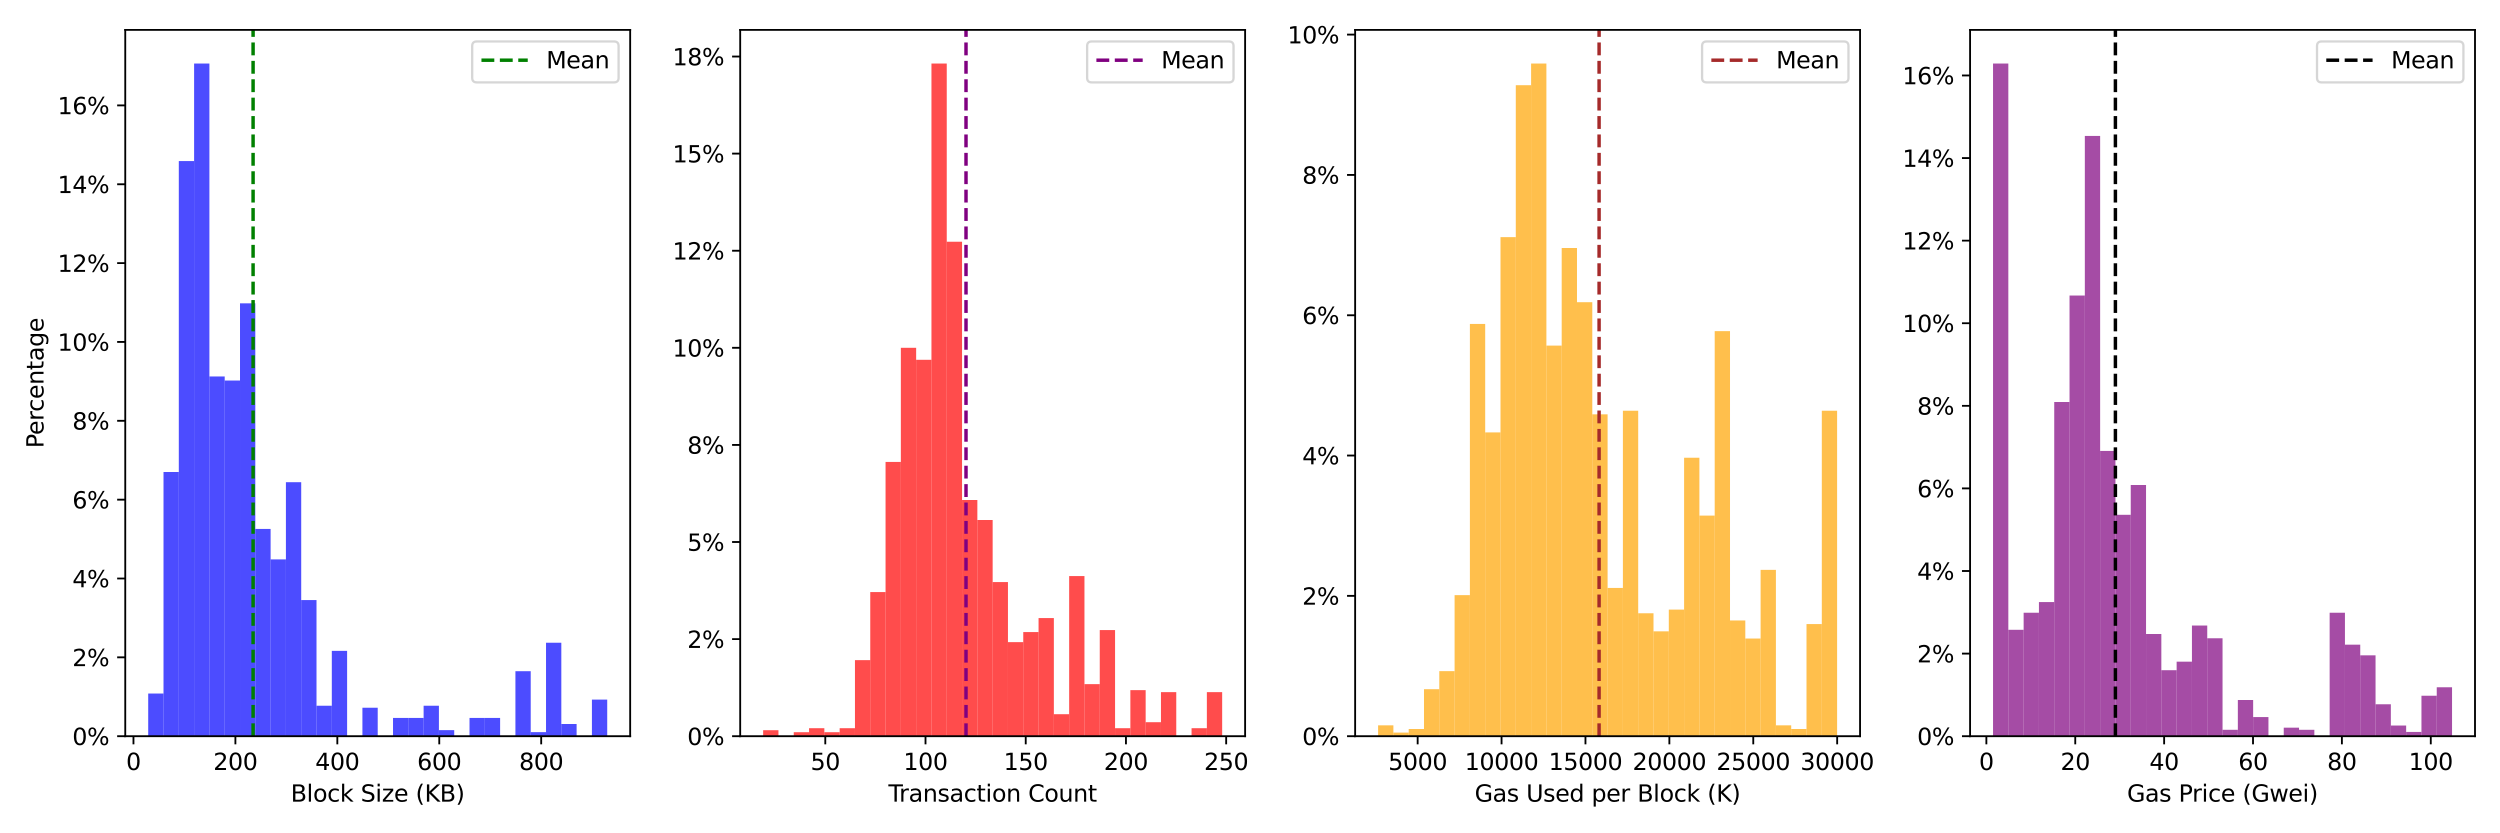 <?xml version="1.0" encoding="utf-8" standalone="no"?>
<!DOCTYPE svg PUBLIC "-//W3C//DTD SVG 1.1//EN"
  "http://www.w3.org/Graphics/SVG/1.1/DTD/svg11.dtd">
<svg xmlns:xlink="http://www.w3.org/1999/xlink" width="1080pt" height="360pt" viewBox="0 0 1080 360" xmlns="http://www.w3.org/2000/svg" version="1.1">
 <defs>
  <style type="text/css">*{stroke-linejoin: round; stroke-linecap: butt}</style>
 </defs>
 <g id="figure_1">
  <g id="patch_1">
   <path d="M 0 360 
L 1080 360 
L 1080 0 
L 0 0 
z
" style="fill: #ffffff"/>
  </g>
  <g id="axes_1">
   <g id="patch_2">
    <path d="M 54.11 318.04 
L 272.234 318.04 
L 272.234 12.915 
L 54.11 12.915 
z
" style="fill: #ffffff"/>
   </g>
   <g id="patch_3">
    <path d="M 64.025 318.04 
L 70.635 318.04 
L 70.635 299.603 
L 64.025 299.603 
z
" clip-path="url(#pa7e1e3f6ea)" style="fill: #0000ff; opacity: 0.7"/>
   </g>
   <g id="patch_4">
    <path d="M 70.635 318.04 
L 77.244 318.04 
L 77.244 203.909 
L 70.635 203.909 
z
" clip-path="url(#pa7e1e3f6ea)" style="fill: #0000ff; opacity: 0.7"/>
   </g>
   <g id="patch_5">
    <path d="M 77.244 318.04 
L 83.854 318.04 
L 83.854 69.585 
L 77.244 69.585 
z
" clip-path="url(#pa7e1e3f6ea)" style="fill: #0000ff; opacity: 0.7"/>
   </g>
   <g id="patch_6">
    <path d="M 83.854 318.04 
L 90.464 318.04 
L 90.464 27.445 
L 83.854 27.445 
z
" clip-path="url(#pa7e1e3f6ea)" style="fill: #0000ff; opacity: 0.7"/>
   </g>
   <g id="patch_7">
    <path d="M 90.464 318.04 
L 97.074 318.04 
L 97.074 162.646 
L 90.464 162.646 
z
" clip-path="url(#pa7e1e3f6ea)" style="fill: #0000ff; opacity: 0.7"/>
   </g>
   <g id="patch_8">
    <path d="M 97.074 318.04 
L 103.684 318.04 
L 103.684 164.402 
L 97.074 164.402 
z
" clip-path="url(#pa7e1e3f6ea)" style="fill: #0000ff; opacity: 0.7"/>
   </g>
   <g id="patch_9">
    <path d="M 103.684 318.04 
L 110.293 318.04 
L 110.293 131.041 
L 103.684 131.041 
z
" clip-path="url(#pa7e1e3f6ea)" style="fill: #0000ff; opacity: 0.7"/>
   </g>
   <g id="patch_10">
    <path d="M 110.293 318.04 
L 116.903 318.04 
L 116.903 228.491 
L 110.293 228.491 
z
" clip-path="url(#pa7e1e3f6ea)" style="fill: #0000ff; opacity: 0.7"/>
   </g>
   <g id="patch_11">
    <path d="M 116.903 318.04 
L 123.513 318.04 
L 123.513 241.66 
L 116.903 241.66 
z
" clip-path="url(#pa7e1e3f6ea)" style="fill: #0000ff; opacity: 0.7"/>
   </g>
   <g id="patch_12">
    <path d="M 123.513 318.04 
L 130.123 318.04 
L 130.123 208.299 
L 123.513 208.299 
z
" clip-path="url(#pa7e1e3f6ea)" style="fill: #0000ff; opacity: 0.7"/>
   </g>
   <g id="patch_13">
    <path d="M 130.123 318.04 
L 136.733 318.04 
L 136.733 259.219 
L 130.123 259.219 
z
" clip-path="url(#pa7e1e3f6ea)" style="fill: #0000ff; opacity: 0.7"/>
   </g>
   <g id="patch_14">
    <path d="M 136.733 318.04 
L 143.342 318.04 
L 143.342 304.871 
L 136.733 304.871 
z
" clip-path="url(#pa7e1e3f6ea)" style="fill: #0000ff; opacity: 0.7"/>
   </g>
   <g id="patch_15">
    <path d="M 143.342 318.04 
L 149.952 318.04 
L 149.952 281.167 
L 143.342 281.167 
z
" clip-path="url(#pa7e1e3f6ea)" style="fill: #0000ff; opacity: 0.7"/>
   </g>
   <g id="patch_16">
    <path d="M 149.952 318.04 
L 156.562 318.04 
L 156.562 318.04 
L 149.952 318.04 
z
" clip-path="url(#pa7e1e3f6ea)" style="fill: #0000ff; opacity: 0.7"/>
   </g>
   <g id="patch_17">
    <path d="M 156.562 318.04 
L 163.172 318.04 
L 163.172 305.749 
L 156.562 305.749 
z
" clip-path="url(#pa7e1e3f6ea)" style="fill: #0000ff; opacity: 0.7"/>
   </g>
   <g id="patch_18">
    <path d="M 163.172 318.04 
L 169.782 318.04 
L 169.782 318.04 
L 163.172 318.04 
z
" clip-path="url(#pa7e1e3f6ea)" style="fill: #0000ff; opacity: 0.7"/>
   </g>
   <g id="patch_19">
    <path d="M 169.782 318.04 
L 176.391 318.04 
L 176.391 310.139 
L 169.782 310.139 
z
" clip-path="url(#pa7e1e3f6ea)" style="fill: #0000ff; opacity: 0.7"/>
   </g>
   <g id="patch_20">
    <path d="M 176.391 318.04 
L 183.001 318.04 
L 183.001 310.139 
L 176.391 310.139 
z
" clip-path="url(#pa7e1e3f6ea)" style="fill: #0000ff; opacity: 0.7"/>
   </g>
   <g id="patch_21">
    <path d="M 183.001 318.04 
L 189.611 318.04 
L 189.611 304.871 
L 183.001 304.871 
z
" clip-path="url(#pa7e1e3f6ea)" style="fill: #0000ff; opacity: 0.7"/>
   </g>
   <g id="patch_22">
    <path d="M 189.611 318.04 
L 196.221 318.04 
L 196.221 315.406 
L 189.611 315.406 
z
" clip-path="url(#pa7e1e3f6ea)" style="fill: #0000ff; opacity: 0.7"/>
   </g>
   <g id="patch_23">
    <path d="M 196.221 318.04 
L 202.831 318.04 
L 202.831 318.04 
L 196.221 318.04 
z
" clip-path="url(#pa7e1e3f6ea)" style="fill: #0000ff; opacity: 0.7"/>
   </g>
   <g id="patch_24">
    <path d="M 202.831 318.04 
L 209.441 318.04 
L 209.441 310.139 
L 202.831 310.139 
z
" clip-path="url(#pa7e1e3f6ea)" style="fill: #0000ff; opacity: 0.7"/>
   </g>
   <g id="patch_25">
    <path d="M 209.441 318.04 
L 216.05 318.04 
L 216.05 310.139 
L 209.441 310.139 
z
" clip-path="url(#pa7e1e3f6ea)" style="fill: #0000ff; opacity: 0.7"/>
   </g>
   <g id="patch_26">
    <path d="M 216.05 318.04 
L 222.66 318.04 
L 222.66 318.04 
L 216.05 318.04 
z
" clip-path="url(#pa7e1e3f6ea)" style="fill: #0000ff; opacity: 0.7"/>
   </g>
   <g id="patch_27">
    <path d="M 222.66 318.04 
L 229.27 318.04 
L 229.27 289.946 
L 222.66 289.946 
z
" clip-path="url(#pa7e1e3f6ea)" style="fill: #0000ff; opacity: 0.7"/>
   </g>
   <g id="patch_28">
    <path d="M 229.27 318.04 
L 235.88 318.04 
L 235.88 316.284 
L 229.27 316.284 
z
" clip-path="url(#pa7e1e3f6ea)" style="fill: #0000ff; opacity: 0.7"/>
   </g>
   <g id="patch_29">
    <path d="M 235.88 318.04 
L 242.49 318.04 
L 242.49 277.655 
L 235.88 277.655 
z
" clip-path="url(#pa7e1e3f6ea)" style="fill: #0000ff; opacity: 0.7"/>
   </g>
   <g id="patch_30">
    <path d="M 242.49 318.04 
L 249.099 318.04 
L 249.099 312.772 
L 242.49 312.772 
z
" clip-path="url(#pa7e1e3f6ea)" style="fill: #0000ff; opacity: 0.7"/>
   </g>
   <g id="patch_31">
    <path d="M 249.099 318.04 
L 255.709 318.04 
L 255.709 318.04 
L 249.099 318.04 
z
" clip-path="url(#pa7e1e3f6ea)" style="fill: #0000ff; opacity: 0.7"/>
   </g>
   <g id="patch_32">
    <path d="M 255.709 318.04 
L 262.319 318.04 
L 262.319 302.237 
L 255.709 302.237 
z
" clip-path="url(#pa7e1e3f6ea)" style="fill: #0000ff; opacity: 0.7"/>
   </g>
   <g id="matplotlib.axis_1">
    <g id="xtick_1">
     <g id="line2d_1">
      <defs>
       <path id="m0e0709998a" d="M 0 0 
L 0 3.5 
" style="stroke: #000000; stroke-width: 0.8"/>
      </defs>
      <g>
       <use xlink:href="#m0e0709998a" x="57.656" y="318.04" style="stroke: #000000; stroke-width: 0.8"/>
      </g>
     </g>
     <g id="text_1">
      <!-- 0 -->
      <g transform="translate(54.475 332.638) scale(0.1 -0.1)">
       <defs>
        <path id="DejaVuSans-30" d="M 2034 4250 
Q 1547 4250 1301 3770 
Q 1056 3291 1056 2328 
Q 1056 1369 1301 889 
Q 1547 409 2034 409 
Q 2525 409 2770 889 
Q 3016 1369 3016 2328 
Q 3016 3291 2770 3770 
Q 2525 4250 2034 4250 
z
M 2034 4750 
Q 2819 4750 3233 4129 
Q 3647 3509 3647 2328 
Q 3647 1150 3233 529 
Q 2819 -91 2034 -91 
Q 1250 -91 836 529 
Q 422 1150 422 2328 
Q 422 3509 836 4129 
Q 1250 4750 2034 4750 
z
" transform="scale(0.016)"/>
       </defs>
       <use xlink:href="#DejaVuSans-30"/>
      </g>
     </g>
    </g>
    <g id="xtick_2">
     <g id="line2d_2">
      <g>
       <use xlink:href="#m0e0709998a" x="101.691" y="318.04" style="stroke: #000000; stroke-width: 0.8"/>
      </g>
     </g>
     <g id="text_2">
      <!-- 200 -->
      <g transform="translate(92.148 332.638) scale(0.1 -0.1)">
       <defs>
        <path id="DejaVuSans-32" d="M 1228 531 
L 3431 531 
L 3431 0 
L 469 0 
L 469 531 
Q 828 903 1448 1529 
Q 2069 2156 2228 2338 
Q 2531 2678 2651 2914 
Q 2772 3150 2772 3378 
Q 2772 3750 2511 3984 
Q 2250 4219 1831 4219 
Q 1534 4219 1204 4116 
Q 875 4013 500 3803 
L 500 4441 
Q 881 4594 1212 4672 
Q 1544 4750 1819 4750 
Q 2544 4750 2975 4387 
Q 3406 4025 3406 3419 
Q 3406 3131 3298 2873 
Q 3191 2616 2906 2266 
Q 2828 2175 2409 1742 
Q 1991 1309 1228 531 
z
" transform="scale(0.016)"/>
       </defs>
       <use xlink:href="#DejaVuSans-32"/>
       <use xlink:href="#DejaVuSans-30" x="63.623"/>
       <use xlink:href="#DejaVuSans-30" x="127.246"/>
      </g>
     </g>
    </g>
    <g id="xtick_3">
     <g id="line2d_3">
      <g>
       <use xlink:href="#m0e0709998a" x="145.726" y="318.04" style="stroke: #000000; stroke-width: 0.8"/>
      </g>
     </g>
     <g id="text_3">
      <!-- 400 -->
      <g transform="translate(136.182 332.638) scale(0.1 -0.1)">
       <defs>
        <path id="DejaVuSans-34" d="M 2419 4116 
L 825 1625 
L 2419 1625 
L 2419 4116 
z
M 2253 4666 
L 3047 4666 
L 3047 1625 
L 3713 1625 
L 3713 1100 
L 3047 1100 
L 3047 0 
L 2419 0 
L 2419 1100 
L 313 1100 
L 313 1709 
L 2253 4666 
z
" transform="scale(0.016)"/>
       </defs>
       <use xlink:href="#DejaVuSans-34"/>
       <use xlink:href="#DejaVuSans-30" x="63.623"/>
       <use xlink:href="#DejaVuSans-30" x="127.246"/>
      </g>
     </g>
    </g>
    <g id="xtick_4">
     <g id="line2d_4">
      <g>
       <use xlink:href="#m0e0709998a" x="189.761" y="318.04" style="stroke: #000000; stroke-width: 0.8"/>
      </g>
     </g>
     <g id="text_4">
      <!-- 600 -->
      <g transform="translate(180.217 332.638) scale(0.1 -0.1)">
       <defs>
        <path id="DejaVuSans-36" d="M 2113 2584 
Q 1688 2584 1439 2293 
Q 1191 2003 1191 1497 
Q 1191 994 1439 701 
Q 1688 409 2113 409 
Q 2538 409 2786 701 
Q 3034 994 3034 1497 
Q 3034 2003 2786 2293 
Q 2538 2584 2113 2584 
z
M 3366 4563 
L 3366 3988 
Q 3128 4100 2886 4159 
Q 2644 4219 2406 4219 
Q 1781 4219 1451 3797 
Q 1122 3375 1075 2522 
Q 1259 2794 1537 2939 
Q 1816 3084 2150 3084 
Q 2853 3084 3261 2657 
Q 3669 2231 3669 1497 
Q 3669 778 3244 343 
Q 2819 -91 2113 -91 
Q 1303 -91 875 529 
Q 447 1150 447 2328 
Q 447 3434 972 4092 
Q 1497 4750 2381 4750 
Q 2619 4750 2861 4703 
Q 3103 4656 3366 4563 
z
" transform="scale(0.016)"/>
       </defs>
       <use xlink:href="#DejaVuSans-36"/>
       <use xlink:href="#DejaVuSans-30" x="63.623"/>
       <use xlink:href="#DejaVuSans-30" x="127.246"/>
      </g>
     </g>
    </g>
    <g id="xtick_5">
     <g id="line2d_5">
      <g>
       <use xlink:href="#m0e0709998a" x="233.796" y="318.04" style="stroke: #000000; stroke-width: 0.8"/>
      </g>
     </g>
     <g id="text_5">
      <!-- 800 -->
      <g transform="translate(224.252 332.638) scale(0.1 -0.1)">
       <defs>
        <path id="DejaVuSans-38" d="M 2034 2216 
Q 1584 2216 1326 1975 
Q 1069 1734 1069 1313 
Q 1069 891 1326 650 
Q 1584 409 2034 409 
Q 2484 409 2743 651 
Q 3003 894 3003 1313 
Q 3003 1734 2745 1975 
Q 2488 2216 2034 2216 
z
M 1403 2484 
Q 997 2584 770 2862 
Q 544 3141 544 3541 
Q 544 4100 942 4425 
Q 1341 4750 2034 4750 
Q 2731 4750 3128 4425 
Q 3525 4100 3525 3541 
Q 3525 3141 3298 2862 
Q 3072 2584 2669 2484 
Q 3125 2378 3379 2068 
Q 3634 1759 3634 1313 
Q 3634 634 3220 271 
Q 2806 -91 2034 -91 
Q 1263 -91 848 271 
Q 434 634 434 1313 
Q 434 1759 690 2068 
Q 947 2378 1403 2484 
z
M 1172 3481 
Q 1172 3119 1398 2916 
Q 1625 2713 2034 2713 
Q 2441 2713 2670 2916 
Q 2900 3119 2900 3481 
Q 2900 3844 2670 4047 
Q 2441 4250 2034 4250 
Q 1625 4250 1398 4047 
Q 1172 3844 1172 3481 
z
" transform="scale(0.016)"/>
       </defs>
       <use xlink:href="#DejaVuSans-38"/>
       <use xlink:href="#DejaVuSans-30" x="63.623"/>
       <use xlink:href="#DejaVuSans-30" x="127.246"/>
      </g>
     </g>
    </g>
    <g id="text_6">
     <!-- Block Size (KB) -->
     <g transform="translate(125.595 346.317) scale(0.1 -0.1)">
      <defs>
       <path id="DejaVuSans-42" d="M 1259 2228 
L 1259 519 
L 2272 519 
Q 2781 519 3026 730 
Q 3272 941 3272 1375 
Q 3272 1813 3026 2020 
Q 2781 2228 2272 2228 
L 1259 2228 
z
M 1259 4147 
L 1259 2741 
L 2194 2741 
Q 2656 2741 2882 2914 
Q 3109 3088 3109 3444 
Q 3109 3797 2882 3972 
Q 2656 4147 2194 4147 
L 1259 4147 
z
M 628 4666 
L 2241 4666 
Q 2963 4666 3353 4366 
Q 3744 4066 3744 3513 
Q 3744 3084 3544 2831 
Q 3344 2578 2956 2516 
Q 3422 2416 3680 2098 
Q 3938 1781 3938 1306 
Q 3938 681 3513 340 
Q 3088 0 2303 0 
L 628 0 
L 628 4666 
z
" transform="scale(0.016)"/>
       <path id="DejaVuSans-6c" d="M 603 4863 
L 1178 4863 
L 1178 0 
L 603 0 
L 603 4863 
z
" transform="scale(0.016)"/>
       <path id="DejaVuSans-6f" d="M 1959 3097 
Q 1497 3097 1228 2736 
Q 959 2375 959 1747 
Q 959 1119 1226 758 
Q 1494 397 1959 397 
Q 2419 397 2687 759 
Q 2956 1122 2956 1747 
Q 2956 2369 2687 2733 
Q 2419 3097 1959 3097 
z
M 1959 3584 
Q 2709 3584 3137 3096 
Q 3566 2609 3566 1747 
Q 3566 888 3137 398 
Q 2709 -91 1959 -91 
Q 1206 -91 779 398 
Q 353 888 353 1747 
Q 353 2609 779 3096 
Q 1206 3584 1959 3584 
z
" transform="scale(0.016)"/>
       <path id="DejaVuSans-63" d="M 3122 3366 
L 3122 2828 
Q 2878 2963 2633 3030 
Q 2388 3097 2138 3097 
Q 1578 3097 1268 2742 
Q 959 2388 959 1747 
Q 959 1106 1268 751 
Q 1578 397 2138 397 
Q 2388 397 2633 464 
Q 2878 531 3122 666 
L 3122 134 
Q 2881 22 2623 -34 
Q 2366 -91 2075 -91 
Q 1284 -91 818 406 
Q 353 903 353 1747 
Q 353 2603 823 3093 
Q 1294 3584 2113 3584 
Q 2378 3584 2631 3529 
Q 2884 3475 3122 3366 
z
" transform="scale(0.016)"/>
       <path id="DejaVuSans-6b" d="M 581 4863 
L 1159 4863 
L 1159 1991 
L 2875 3500 
L 3609 3500 
L 1753 1863 
L 3688 0 
L 2938 0 
L 1159 1709 
L 1159 0 
L 581 0 
L 581 4863 
z
" transform="scale(0.016)"/>
       <path id="DejaVuSans-20" transform="scale(0.016)"/>
       <path id="DejaVuSans-53" d="M 3425 4513 
L 3425 3897 
Q 3066 4069 2747 4153 
Q 2428 4238 2131 4238 
Q 1616 4238 1336 4038 
Q 1056 3838 1056 3469 
Q 1056 3159 1242 3001 
Q 1428 2844 1947 2747 
L 2328 2669 
Q 3034 2534 3370 2195 
Q 3706 1856 3706 1288 
Q 3706 609 3251 259 
Q 2797 -91 1919 -91 
Q 1588 -91 1214 -16 
Q 841 59 441 206 
L 441 856 
Q 825 641 1194 531 
Q 1563 422 1919 422 
Q 2459 422 2753 634 
Q 3047 847 3047 1241 
Q 3047 1584 2836 1778 
Q 2625 1972 2144 2069 
L 1759 2144 
Q 1053 2284 737 2584 
Q 422 2884 422 3419 
Q 422 4038 858 4394 
Q 1294 4750 2059 4750 
Q 2388 4750 2728 4690 
Q 3069 4631 3425 4513 
z
" transform="scale(0.016)"/>
       <path id="DejaVuSans-69" d="M 603 3500 
L 1178 3500 
L 1178 0 
L 603 0 
L 603 3500 
z
M 603 4863 
L 1178 4863 
L 1178 4134 
L 603 4134 
L 603 4863 
z
" transform="scale(0.016)"/>
       <path id="DejaVuSans-7a" d="M 353 3500 
L 3084 3500 
L 3084 2975 
L 922 459 
L 3084 459 
L 3084 0 
L 275 0 
L 275 525 
L 2438 3041 
L 353 3041 
L 353 3500 
z
" transform="scale(0.016)"/>
       <path id="DejaVuSans-65" d="M 3597 1894 
L 3597 1613 
L 953 1613 
Q 991 1019 1311 708 
Q 1631 397 2203 397 
Q 2534 397 2845 478 
Q 3156 559 3463 722 
L 3463 178 
Q 3153 47 2828 -22 
Q 2503 -91 2169 -91 
Q 1331 -91 842 396 
Q 353 884 353 1716 
Q 353 2575 817 3079 
Q 1281 3584 2069 3584 
Q 2775 3584 3186 3129 
Q 3597 2675 3597 1894 
z
M 3022 2063 
Q 3016 2534 2758 2815 
Q 2500 3097 2075 3097 
Q 1594 3097 1305 2825 
Q 1016 2553 972 2059 
L 3022 2063 
z
" transform="scale(0.016)"/>
       <path id="DejaVuSans-28" d="M 1984 4856 
Q 1566 4138 1362 3434 
Q 1159 2731 1159 2009 
Q 1159 1288 1364 580 
Q 1569 -128 1984 -844 
L 1484 -844 
Q 1016 -109 783 600 
Q 550 1309 550 2009 
Q 550 2706 781 3412 
Q 1013 4119 1484 4856 
L 1984 4856 
z
" transform="scale(0.016)"/>
       <path id="DejaVuSans-4b" d="M 628 4666 
L 1259 4666 
L 1259 2694 
L 3353 4666 
L 4166 4666 
L 1850 2491 
L 4331 0 
L 3500 0 
L 1259 2247 
L 1259 0 
L 628 0 
L 628 4666 
z
" transform="scale(0.016)"/>
       <path id="DejaVuSans-29" d="M 513 4856 
L 1013 4856 
Q 1481 4119 1714 3412 
Q 1947 2706 1947 2009 
Q 1947 1309 1714 600 
Q 1481 -109 1013 -844 
L 513 -844 
Q 928 -128 1133 580 
Q 1338 1288 1338 2009 
Q 1338 2731 1133 3434 
Q 928 4138 513 4856 
z
" transform="scale(0.016)"/>
      </defs>
      <use xlink:href="#DejaVuSans-42"/>
      <use xlink:href="#DejaVuSans-6c" x="68.604"/>
      <use xlink:href="#DejaVuSans-6f" x="96.387"/>
      <use xlink:href="#DejaVuSans-63" x="157.568"/>
      <use xlink:href="#DejaVuSans-6b" x="212.549"/>
      <use xlink:href="#DejaVuSans-20" x="270.459"/>
      <use xlink:href="#DejaVuSans-53" x="302.246"/>
      <use xlink:href="#DejaVuSans-69" x="365.723"/>
      <use xlink:href="#DejaVuSans-7a" x="393.506"/>
      <use xlink:href="#DejaVuSans-65" x="445.996"/>
      <use xlink:href="#DejaVuSans-20" x="507.52"/>
      <use xlink:href="#DejaVuSans-28" x="539.307"/>
      <use xlink:href="#DejaVuSans-4b" x="578.32"/>
      <use xlink:href="#DejaVuSans-42" x="643.896"/>
      <use xlink:href="#DejaVuSans-29" x="712.5"/>
     </g>
    </g>
   </g>
   <g id="matplotlib.axis_2">
    <g id="ytick_1">
     <g id="line2d_6">
      <defs>
       <path id="md2e5328dc4" d="M 0 0 
L -3.5 0 
" style="stroke: #000000; stroke-width: 0.8"/>
      </defs>
      <g>
       <use xlink:href="#md2e5328dc4" x="54.11" y="318.04" style="stroke: #000000; stroke-width: 0.8"/>
      </g>
     </g>
     <g id="text_7">
      <!-- 0% -->
      <g transform="translate(31.246 321.839) scale(0.1 -0.1)">
       <defs>
        <path id="DejaVuSans-25" d="M 4653 2053 
Q 4381 2053 4226 1822 
Q 4072 1591 4072 1178 
Q 4072 772 4226 539 
Q 4381 306 4653 306 
Q 4919 306 5073 539 
Q 5228 772 5228 1178 
Q 5228 1588 5073 1820 
Q 4919 2053 4653 2053 
z
M 4653 2450 
Q 5147 2450 5437 2106 
Q 5728 1763 5728 1178 
Q 5728 594 5436 251 
Q 5144 -91 4653 -91 
Q 4153 -91 3862 251 
Q 3572 594 3572 1178 
Q 3572 1766 3864 2108 
Q 4156 2450 4653 2450 
z
M 1428 4353 
Q 1159 4353 1004 4120 
Q 850 3888 850 3481 
Q 850 3069 1003 2837 
Q 1156 2606 1428 2606 
Q 1700 2606 1854 2837 
Q 2009 3069 2009 3481 
Q 2009 3884 1853 4118 
Q 1697 4353 1428 4353 
z
M 4250 4750 
L 4750 4750 
L 1831 -91 
L 1331 -91 
L 4250 4750 
z
M 1428 4750 
Q 1922 4750 2215 4408 
Q 2509 4066 2509 3481 
Q 2509 2891 2217 2550 
Q 1925 2209 1428 2209 
Q 931 2209 642 2551 
Q 353 2894 353 3481 
Q 353 4063 643 4406 
Q 934 4750 1428 4750 
z
" transform="scale(0.016)"/>
       </defs>
       <use xlink:href="#DejaVuSans-30"/>
       <use xlink:href="#DejaVuSans-25" x="63.623"/>
      </g>
     </g>
    </g>
    <g id="ytick_2">
     <g id="line2d_7">
      <g>
       <use xlink:href="#md2e5328dc4" x="54.11" y="283.976" style="stroke: #000000; stroke-width: 0.8"/>
      </g>
     </g>
     <g id="text_8">
      <!-- 2% -->
      <g transform="translate(31.246 287.775) scale(0.1 -0.1)">
       <use xlink:href="#DejaVuSans-32"/>
       <use xlink:href="#DejaVuSans-25" x="63.623"/>
      </g>
     </g>
    </g>
    <g id="ytick_3">
     <g id="line2d_8">
      <g>
       <use xlink:href="#md2e5328dc4" x="54.11" y="249.912" style="stroke: #000000; stroke-width: 0.8"/>
      </g>
     </g>
     <g id="text_9">
      <!-- 4% -->
      <g transform="translate(31.246 253.712) scale(0.1 -0.1)">
       <use xlink:href="#DejaVuSans-34"/>
       <use xlink:href="#DejaVuSans-25" x="63.623"/>
      </g>
     </g>
    </g>
    <g id="ytick_4">
     <g id="line2d_9">
      <g>
       <use xlink:href="#md2e5328dc4" x="54.11" y="215.849" style="stroke: #000000; stroke-width: 0.8"/>
      </g>
     </g>
     <g id="text_10">
      <!-- 6% -->
      <g transform="translate(31.246 219.648) scale(0.1 -0.1)">
       <use xlink:href="#DejaVuSans-36"/>
       <use xlink:href="#DejaVuSans-25" x="63.623"/>
      </g>
     </g>
    </g>
    <g id="ytick_5">
     <g id="line2d_10">
      <g>
       <use xlink:href="#md2e5328dc4" x="54.11" y="181.785" style="stroke: #000000; stroke-width: 0.8"/>
      </g>
     </g>
     <g id="text_11">
      <!-- 8% -->
      <g transform="translate(31.246 185.584) scale(0.1 -0.1)">
       <use xlink:href="#DejaVuSans-38"/>
       <use xlink:href="#DejaVuSans-25" x="63.623"/>
      </g>
     </g>
    </g>
    <g id="ytick_6">
     <g id="line2d_11">
      <g>
       <use xlink:href="#md2e5328dc4" x="54.11" y="147.721" style="stroke: #000000; stroke-width: 0.8"/>
      </g>
     </g>
     <g id="text_12">
      <!-- 10% -->
      <g transform="translate(24.883 151.52) scale(0.1 -0.1)">
       <defs>
        <path id="DejaVuSans-31" d="M 794 531 
L 1825 531 
L 1825 4091 
L 703 3866 
L 703 4441 
L 1819 4666 
L 2450 4666 
L 2450 531 
L 3481 531 
L 3481 0 
L 794 0 
L 794 531 
z
" transform="scale(0.016)"/>
       </defs>
       <use xlink:href="#DejaVuSans-31"/>
       <use xlink:href="#DejaVuSans-30" x="63.623"/>
       <use xlink:href="#DejaVuSans-25" x="127.246"/>
      </g>
     </g>
    </g>
    <g id="ytick_7">
     <g id="line2d_12">
      <g>
       <use xlink:href="#md2e5328dc4" x="54.11" y="113.658" style="stroke: #000000; stroke-width: 0.8"/>
      </g>
     </g>
     <g id="text_13">
      <!-- 12% -->
      <g transform="translate(24.883 117.457) scale(0.1 -0.1)">
       <use xlink:href="#DejaVuSans-31"/>
       <use xlink:href="#DejaVuSans-32" x="63.623"/>
       <use xlink:href="#DejaVuSans-25" x="127.246"/>
      </g>
     </g>
    </g>
    <g id="ytick_8">
     <g id="line2d_13">
      <g>
       <use xlink:href="#md2e5328dc4" x="54.11" y="79.594" style="stroke: #000000; stroke-width: 0.8"/>
      </g>
     </g>
     <g id="text_14">
      <!-- 14% -->
      <g transform="translate(24.883 83.393) scale(0.1 -0.1)">
       <use xlink:href="#DejaVuSans-31"/>
       <use xlink:href="#DejaVuSans-34" x="63.623"/>
       <use xlink:href="#DejaVuSans-25" x="127.246"/>
      </g>
     </g>
    </g>
    <g id="ytick_9">
     <g id="line2d_14">
      <g>
       <use xlink:href="#md2e5328dc4" x="54.11" y="45.53" style="stroke: #000000; stroke-width: 0.8"/>
      </g>
     </g>
     <g id="text_15">
      <!-- 16% -->
      <g transform="translate(24.883 49.329) scale(0.1 -0.1)">
       <use xlink:href="#DejaVuSans-31"/>
       <use xlink:href="#DejaVuSans-36" x="63.623"/>
       <use xlink:href="#DejaVuSans-25" x="127.246"/>
      </g>
     </g>
    </g>
    <g id="text_16">
     <!-- Percentage -->
     <g transform="translate(18.804 193.6) rotate(-90) scale(0.1 -0.1)">
      <defs>
       <path id="DejaVuSans-50" d="M 1259 4147 
L 1259 2394 
L 2053 2394 
Q 2494 2394 2734 2622 
Q 2975 2850 2975 3272 
Q 2975 3691 2734 3919 
Q 2494 4147 2053 4147 
L 1259 4147 
z
M 628 4666 
L 2053 4666 
Q 2838 4666 3239 4311 
Q 3641 3956 3641 3272 
Q 3641 2581 3239 2228 
Q 2838 1875 2053 1875 
L 1259 1875 
L 1259 0 
L 628 0 
L 628 4666 
z
" transform="scale(0.016)"/>
       <path id="DejaVuSans-72" d="M 2631 2963 
Q 2534 3019 2420 3045 
Q 2306 3072 2169 3072 
Q 1681 3072 1420 2755 
Q 1159 2438 1159 1844 
L 1159 0 
L 581 0 
L 581 3500 
L 1159 3500 
L 1159 2956 
Q 1341 3275 1631 3429 
Q 1922 3584 2338 3584 
Q 2397 3584 2469 3576 
Q 2541 3569 2628 3553 
L 2631 2963 
z
" transform="scale(0.016)"/>
       <path id="DejaVuSans-6e" d="M 3513 2113 
L 3513 0 
L 2938 0 
L 2938 2094 
Q 2938 2591 2744 2837 
Q 2550 3084 2163 3084 
Q 1697 3084 1428 2787 
Q 1159 2491 1159 1978 
L 1159 0 
L 581 0 
L 581 3500 
L 1159 3500 
L 1159 2956 
Q 1366 3272 1645 3428 
Q 1925 3584 2291 3584 
Q 2894 3584 3203 3211 
Q 3513 2838 3513 2113 
z
" transform="scale(0.016)"/>
       <path id="DejaVuSans-74" d="M 1172 4494 
L 1172 3500 
L 2356 3500 
L 2356 3053 
L 1172 3053 
L 1172 1153 
Q 1172 725 1289 603 
Q 1406 481 1766 481 
L 2356 481 
L 2356 0 
L 1766 0 
Q 1100 0 847 248 
Q 594 497 594 1153 
L 594 3053 
L 172 3053 
L 172 3500 
L 594 3500 
L 594 4494 
L 1172 4494 
z
" transform="scale(0.016)"/>
       <path id="DejaVuSans-61" d="M 2194 1759 
Q 1497 1759 1228 1600 
Q 959 1441 959 1056 
Q 959 750 1161 570 
Q 1363 391 1709 391 
Q 2188 391 2477 730 
Q 2766 1069 2766 1631 
L 2766 1759 
L 2194 1759 
z
M 3341 1997 
L 3341 0 
L 2766 0 
L 2766 531 
Q 2569 213 2275 61 
Q 1981 -91 1556 -91 
Q 1019 -91 701 211 
Q 384 513 384 1019 
Q 384 1609 779 1909 
Q 1175 2209 1959 2209 
L 2766 2209 
L 2766 2266 
Q 2766 2663 2505 2880 
Q 2244 3097 1772 3097 
Q 1472 3097 1187 3025 
Q 903 2953 641 2809 
L 641 3341 
Q 956 3463 1253 3523 
Q 1550 3584 1831 3584 
Q 2591 3584 2966 3190 
Q 3341 2797 3341 1997 
z
" transform="scale(0.016)"/>
       <path id="DejaVuSans-67" d="M 2906 1791 
Q 2906 2416 2648 2759 
Q 2391 3103 1925 3103 
Q 1463 3103 1205 2759 
Q 947 2416 947 1791 
Q 947 1169 1205 825 
Q 1463 481 1925 481 
Q 2391 481 2648 825 
Q 2906 1169 2906 1791 
z
M 3481 434 
Q 3481 -459 3084 -895 
Q 2688 -1331 1869 -1331 
Q 1566 -1331 1297 -1286 
Q 1028 -1241 775 -1147 
L 775 -588 
Q 1028 -725 1275 -790 
Q 1522 -856 1778 -856 
Q 2344 -856 2625 -561 
Q 2906 -266 2906 331 
L 2906 616 
Q 2728 306 2450 153 
Q 2172 0 1784 0 
Q 1141 0 747 490 
Q 353 981 353 1791 
Q 353 2603 747 3093 
Q 1141 3584 1784 3584 
Q 2172 3584 2450 3431 
Q 2728 3278 2906 2969 
L 2906 3500 
L 3481 3500 
L 3481 434 
z
" transform="scale(0.016)"/>
      </defs>
      <use xlink:href="#DejaVuSans-50"/>
      <use xlink:href="#DejaVuSans-65" x="56.678"/>
      <use xlink:href="#DejaVuSans-72" x="118.201"/>
      <use xlink:href="#DejaVuSans-63" x="157.064"/>
      <use xlink:href="#DejaVuSans-65" x="212.045"/>
      <use xlink:href="#DejaVuSans-6e" x="273.568"/>
      <use xlink:href="#DejaVuSans-74" x="336.947"/>
      <use xlink:href="#DejaVuSans-61" x="376.156"/>
      <use xlink:href="#DejaVuSans-67" x="437.436"/>
      <use xlink:href="#DejaVuSans-65" x="500.912"/>
     </g>
    </g>
   </g>
   <g id="line2d_15">
    <path d="M 109.335 318.04 
L 109.335 12.915 
" clip-path="url(#pa7e1e3f6ea)" style="fill: none; stroke-dasharray: 5.55,2.4; stroke-dashoffset: 0; stroke: #008000; stroke-width: 1.5"/>
   </g>
   <g id="patch_33">
    <path d="M 54.11 318.04 
L 54.11 12.915 
" style="fill: none; stroke: #000000; stroke-width: 0.8; stroke-linejoin: miter; stroke-linecap: square"/>
   </g>
   <g id="patch_34">
    <path d="M 272.234 318.04 
L 272.234 12.915 
" style="fill: none; stroke: #000000; stroke-width: 0.8; stroke-linejoin: miter; stroke-linecap: square"/>
   </g>
   <g id="patch_35">
    <path d="M 54.11 318.04 
L 272.234 318.04 
" style="fill: none; stroke: #000000; stroke-width: 0.8; stroke-linejoin: miter; stroke-linecap: square"/>
   </g>
   <g id="patch_36">
    <path d="M 54.11 12.915 
L 272.234 12.915 
" style="fill: none; stroke: #000000; stroke-width: 0.8; stroke-linejoin: miter; stroke-linecap: square"/>
   </g>
   <g id="legend_1">
    <g id="patch_37">
     <path d="M 205.987 35.593 
L 265.234 35.593 
Q 267.234 35.593 267.234 33.593 
L 267.234 19.915 
Q 267.234 17.915 265.234 17.915 
L 205.987 17.915 
Q 203.987 17.915 203.987 19.915 
L 203.987 33.593 
Q 203.987 35.593 205.987 35.593 
z
" style="fill: #ffffff; opacity: 0.8; stroke: #cccccc; stroke-linejoin: miter"/>
    </g>
    <g id="line2d_16">
     <path d="M 207.987 26.013 
L 217.987 26.013 
L 227.987 26.013 
" style="fill: none; stroke-dasharray: 5.55,2.4; stroke-dashoffset: 0; stroke: #008000; stroke-width: 1.5"/>
    </g>
    <g id="text_17">
     <!-- Mean -->
     <g transform="translate(235.987 29.513) scale(0.1 -0.1)">
      <defs>
       <path id="DejaVuSans-4d" d="M 628 4666 
L 1569 4666 
L 2759 1491 
L 3956 4666 
L 4897 4666 
L 4897 0 
L 4281 0 
L 4281 4097 
L 3078 897 
L 2444 897 
L 1241 4097 
L 1241 0 
L 628 0 
L 628 4666 
z
" transform="scale(0.016)"/>
      </defs>
      <use xlink:href="#DejaVuSans-4d"/>
      <use xlink:href="#DejaVuSans-65" x="86.279"/>
      <use xlink:href="#DejaVuSans-61" x="147.803"/>
      <use xlink:href="#DejaVuSans-6e" x="209.082"/>
     </g>
    </g>
   </g>
  </g>
  <g id="axes_2">
   <g id="patch_38">
    <path d="M 319.765 318.04 
L 537.889 318.04 
L 537.889 12.915 
L 319.765 12.915 
z
" style="fill: #ffffff"/>
   </g>
   <g id="patch_39">
    <path d="M 329.68 318.04 
L 336.29 318.04 
L 336.29 315.445 
L 329.68 315.445 
z
" clip-path="url(#pcc28f9a81d)" style="fill: #ff0000; opacity: 0.7"/>
   </g>
   <g id="patch_40">
    <path d="M 336.29 318.04 
L 342.9 318.04 
L 342.9 318.04 
L 336.29 318.04 
z
" clip-path="url(#pcc28f9a81d)" style="fill: #ff0000; opacity: 0.7"/>
   </g>
   <g id="patch_41">
    <path d="M 342.9 318.04 
L 349.51 318.04 
L 349.51 316.31 
L 342.9 316.31 
z
" clip-path="url(#pcc28f9a81d)" style="fill: #ff0000; opacity: 0.7"/>
   </g>
   <g id="patch_42">
    <path d="M 349.51 318.04 
L 356.119 318.04 
L 356.119 314.581 
L 349.51 314.581 
z
" clip-path="url(#pcc28f9a81d)" style="fill: #ff0000; opacity: 0.7"/>
   </g>
   <g id="patch_43">
    <path d="M 356.119 318.04 
L 362.729 318.04 
L 362.729 316.31 
L 356.119 316.31 
z
" clip-path="url(#pcc28f9a81d)" style="fill: #ff0000; opacity: 0.7"/>
   </g>
   <g id="patch_44">
    <path d="M 362.729 318.04 
L 369.339 318.04 
L 369.339 314.581 
L 362.729 314.581 
z
" clip-path="url(#pcc28f9a81d)" style="fill: #ff0000; opacity: 0.7"/>
   </g>
   <g id="patch_45">
    <path d="M 369.339 318.04 
L 375.949 318.04 
L 375.949 285.175 
L 369.339 285.175 
z
" clip-path="url(#pcc28f9a81d)" style="fill: #ff0000; opacity: 0.7"/>
   </g>
   <g id="patch_46">
    <path d="M 375.949 318.04 
L 382.559 318.04 
L 382.559 255.77 
L 375.949 255.77 
z
" clip-path="url(#pcc28f9a81d)" style="fill: #ff0000; opacity: 0.7"/>
   </g>
   <g id="patch_47">
    <path d="M 382.559 318.04 
L 389.168 318.04 
L 389.168 199.553 
L 382.559 199.553 
z
" clip-path="url(#pcc28f9a81d)" style="fill: #ff0000; opacity: 0.7"/>
   </g>
   <g id="patch_48">
    <path d="M 389.168 318.04 
L 395.778 318.04 
L 395.778 150.256 
L 389.168 150.256 
z
" clip-path="url(#pcc28f9a81d)" style="fill: #ff0000; opacity: 0.7"/>
   </g>
   <g id="patch_49">
    <path d="M 395.778 318.04 
L 402.388 318.04 
L 402.388 155.445 
L 395.778 155.445 
z
" clip-path="url(#pcc28f9a81d)" style="fill: #ff0000; opacity: 0.7"/>
   </g>
   <g id="patch_50">
    <path d="M 402.388 318.04 
L 408.998 318.04 
L 408.998 27.445 
L 402.388 27.445 
z
" clip-path="url(#pcc28f9a81d)" style="fill: #ff0000; opacity: 0.7"/>
   </g>
   <g id="patch_51">
    <path d="M 408.998 318.04 
L 415.608 318.04 
L 415.608 104.418 
L 408.998 104.418 
z
" clip-path="url(#pcc28f9a81d)" style="fill: #ff0000; opacity: 0.7"/>
   </g>
   <g id="patch_52">
    <path d="M 415.608 318.04 
L 422.217 318.04 
L 422.217 215.986 
L 415.608 215.986 
z
" clip-path="url(#pcc28f9a81d)" style="fill: #ff0000; opacity: 0.7"/>
   </g>
   <g id="patch_53">
    <path d="M 422.217 318.04 
L 428.827 318.04 
L 428.827 224.634 
L 422.217 224.634 
z
" clip-path="url(#pcc28f9a81d)" style="fill: #ff0000; opacity: 0.7"/>
   </g>
   <g id="patch_54">
    <path d="M 428.827 318.04 
L 435.437 318.04 
L 435.437 251.445 
L 428.827 251.445 
z
" clip-path="url(#pcc28f9a81d)" style="fill: #ff0000; opacity: 0.7"/>
   </g>
   <g id="patch_55">
    <path d="M 435.437 318.04 
L 442.047 318.04 
L 442.047 277.391 
L 435.437 277.391 
z
" clip-path="url(#pcc28f9a81d)" style="fill: #ff0000; opacity: 0.7"/>
   </g>
   <g id="patch_56">
    <path d="M 442.047 318.04 
L 448.657 318.04 
L 448.657 273.067 
L 442.047 273.067 
z
" clip-path="url(#pcc28f9a81d)" style="fill: #ff0000; opacity: 0.7"/>
   </g>
   <g id="patch_57">
    <path d="M 448.657 318.04 
L 455.267 318.04 
L 455.267 267.013 
L 448.657 267.013 
z
" clip-path="url(#pcc28f9a81d)" style="fill: #ff0000; opacity: 0.7"/>
   </g>
   <g id="patch_58">
    <path d="M 455.267 318.04 
L 461.876 318.04 
L 461.876 308.526 
L 455.267 308.526 
z
" clip-path="url(#pcc28f9a81d)" style="fill: #ff0000; opacity: 0.7"/>
   </g>
   <g id="patch_59">
    <path d="M 461.876 318.04 
L 468.486 318.04 
L 468.486 248.851 
L 461.876 248.851 
z
" clip-path="url(#pcc28f9a81d)" style="fill: #ff0000; opacity: 0.7"/>
   </g>
   <g id="patch_60">
    <path d="M 468.486 318.04 
L 475.096 318.04 
L 475.096 295.553 
L 468.486 295.553 
z
" clip-path="url(#pcc28f9a81d)" style="fill: #ff0000; opacity: 0.7"/>
   </g>
   <g id="patch_61">
    <path d="M 475.096 318.04 
L 481.706 318.04 
L 481.706 272.202 
L 475.096 272.202 
z
" clip-path="url(#pcc28f9a81d)" style="fill: #ff0000; opacity: 0.7"/>
   </g>
   <g id="patch_62">
    <path d="M 481.706 318.04 
L 488.316 318.04 
L 488.316 314.581 
L 481.706 314.581 
z
" clip-path="url(#pcc28f9a81d)" style="fill: #ff0000; opacity: 0.7"/>
   </g>
   <g id="patch_63">
    <path d="M 488.316 318.04 
L 494.925 318.04 
L 494.925 298.148 
L 488.316 298.148 
z
" clip-path="url(#pcc28f9a81d)" style="fill: #ff0000; opacity: 0.7"/>
   </g>
   <g id="patch_64">
    <path d="M 494.925 318.04 
L 501.535 318.04 
L 501.535 311.986 
L 494.925 311.986 
z
" clip-path="url(#pcc28f9a81d)" style="fill: #ff0000; opacity: 0.7"/>
   </g>
   <g id="patch_65">
    <path d="M 501.535 318.04 
L 508.145 318.04 
L 508.145 299.013 
L 501.535 299.013 
z
" clip-path="url(#pcc28f9a81d)" style="fill: #ff0000; opacity: 0.7"/>
   </g>
   <g id="patch_66">
    <path d="M 508.145 318.04 
L 514.755 318.04 
L 514.755 318.04 
L 508.145 318.04 
z
" clip-path="url(#pcc28f9a81d)" style="fill: #ff0000; opacity: 0.7"/>
   </g>
   <g id="patch_67">
    <path d="M 514.755 318.04 
L 521.365 318.04 
L 521.365 314.581 
L 514.755 314.581 
z
" clip-path="url(#pcc28f9a81d)" style="fill: #ff0000; opacity: 0.7"/>
   </g>
   <g id="patch_68">
    <path d="M 521.365 318.04 
L 527.974 318.04 
L 527.974 299.013 
L 521.365 299.013 
z
" clip-path="url(#pcc28f9a81d)" style="fill: #ff0000; opacity: 0.7"/>
   </g>
   <g id="matplotlib.axis_3">
    <g id="xtick_6">
     <g id="line2d_17">
      <g>
       <use xlink:href="#m0e0709998a" x="356.523" y="318.04" style="stroke: #000000; stroke-width: 0.8"/>
      </g>
     </g>
     <g id="text_18">
      <!-- 50 -->
      <g transform="translate(350.161 332.638) scale(0.1 -0.1)">
       <defs>
        <path id="DejaVuSans-35" d="M 691 4666 
L 3169 4666 
L 3169 4134 
L 1269 4134 
L 1269 2991 
Q 1406 3038 1543 3061 
Q 1681 3084 1819 3084 
Q 2600 3084 3056 2656 
Q 3513 2228 3513 1497 
Q 3513 744 3044 326 
Q 2575 -91 1722 -91 
Q 1428 -91 1123 -41 
Q 819 9 494 109 
L 494 744 
Q 775 591 1075 516 
Q 1375 441 1709 441 
Q 2250 441 2565 725 
Q 2881 1009 2881 1497 
Q 2881 1984 2565 2268 
Q 2250 2553 1709 2553 
Q 1456 2553 1204 2497 
Q 953 2441 691 2322 
L 691 4666 
z
" transform="scale(0.016)"/>
       </defs>
       <use xlink:href="#DejaVuSans-35"/>
       <use xlink:href="#DejaVuSans-30" x="63.623"/>
      </g>
     </g>
    </g>
    <g id="xtick_7">
     <g id="line2d_18">
      <g>
       <use xlink:href="#m0e0709998a" x="399.819" y="318.04" style="stroke: #000000; stroke-width: 0.8"/>
      </g>
     </g>
     <g id="text_19">
      <!-- 100 -->
      <g transform="translate(390.275 332.638) scale(0.1 -0.1)">
       <use xlink:href="#DejaVuSans-31"/>
       <use xlink:href="#DejaVuSans-30" x="63.623"/>
       <use xlink:href="#DejaVuSans-30" x="127.246"/>
      </g>
     </g>
    </g>
    <g id="xtick_8">
     <g id="line2d_19">
      <g>
       <use xlink:href="#m0e0709998a" x="443.115" y="318.04" style="stroke: #000000; stroke-width: 0.8"/>
      </g>
     </g>
     <g id="text_20">
      <!-- 150 -->
      <g transform="translate(433.571 332.638) scale(0.1 -0.1)">
       <use xlink:href="#DejaVuSans-31"/>
       <use xlink:href="#DejaVuSans-35" x="63.623"/>
       <use xlink:href="#DejaVuSans-30" x="127.246"/>
      </g>
     </g>
    </g>
    <g id="xtick_9">
     <g id="line2d_20">
      <g>
       <use xlink:href="#m0e0709998a" x="486.411" y="318.04" style="stroke: #000000; stroke-width: 0.8"/>
      </g>
     </g>
     <g id="text_21">
      <!-- 200 -->
      <g transform="translate(476.867 332.638) scale(0.1 -0.1)">
       <use xlink:href="#DejaVuSans-32"/>
       <use xlink:href="#DejaVuSans-30" x="63.623"/>
       <use xlink:href="#DejaVuSans-30" x="127.246"/>
      </g>
     </g>
    </g>
    <g id="xtick_10">
     <g id="line2d_21">
      <g>
       <use xlink:href="#m0e0709998a" x="529.706" y="318.04" style="stroke: #000000; stroke-width: 0.8"/>
      </g>
     </g>
     <g id="text_22">
      <!-- 250 -->
      <g transform="translate(520.163 332.638) scale(0.1 -0.1)">
       <use xlink:href="#DejaVuSans-32"/>
       <use xlink:href="#DejaVuSans-35" x="63.623"/>
       <use xlink:href="#DejaVuSans-30" x="127.246"/>
      </g>
     </g>
    </g>
    <g id="text_23">
     <!-- Transaction Count -->
     <g transform="translate(383.79 346.317) scale(0.1 -0.1)">
      <defs>
       <path id="DejaVuSans-54" d="M -19 4666 
L 3928 4666 
L 3928 4134 
L 2272 4134 
L 2272 0 
L 1638 0 
L 1638 4134 
L -19 4134 
L -19 4666 
z
" transform="scale(0.016)"/>
       <path id="DejaVuSans-73" d="M 2834 3397 
L 2834 2853 
Q 2591 2978 2328 3040 
Q 2066 3103 1784 3103 
Q 1356 3103 1142 2972 
Q 928 2841 928 2578 
Q 928 2378 1081 2264 
Q 1234 2150 1697 2047 
L 1894 2003 
Q 2506 1872 2764 1633 
Q 3022 1394 3022 966 
Q 3022 478 2636 193 
Q 2250 -91 1575 -91 
Q 1294 -91 989 -36 
Q 684 19 347 128 
L 347 722 
Q 666 556 975 473 
Q 1284 391 1588 391 
Q 1994 391 2212 530 
Q 2431 669 2431 922 
Q 2431 1156 2273 1281 
Q 2116 1406 1581 1522 
L 1381 1569 
Q 847 1681 609 1914 
Q 372 2147 372 2553 
Q 372 3047 722 3315 
Q 1072 3584 1716 3584 
Q 2034 3584 2315 3537 
Q 2597 3491 2834 3397 
z
" transform="scale(0.016)"/>
       <path id="DejaVuSans-43" d="M 4122 4306 
L 4122 3641 
Q 3803 3938 3442 4084 
Q 3081 4231 2675 4231 
Q 1875 4231 1450 3742 
Q 1025 3253 1025 2328 
Q 1025 1406 1450 917 
Q 1875 428 2675 428 
Q 3081 428 3442 575 
Q 3803 722 4122 1019 
L 4122 359 
Q 3791 134 3420 21 
Q 3050 -91 2638 -91 
Q 1578 -91 968 557 
Q 359 1206 359 2328 
Q 359 3453 968 4101 
Q 1578 4750 2638 4750 
Q 3056 4750 3426 4639 
Q 3797 4528 4122 4306 
z
" transform="scale(0.016)"/>
       <path id="DejaVuSans-75" d="M 544 1381 
L 544 3500 
L 1119 3500 
L 1119 1403 
Q 1119 906 1312 657 
Q 1506 409 1894 409 
Q 2359 409 2629 706 
Q 2900 1003 2900 1516 
L 2900 3500 
L 3475 3500 
L 3475 0 
L 2900 0 
L 2900 538 
Q 2691 219 2414 64 
Q 2138 -91 1772 -91 
Q 1169 -91 856 284 
Q 544 659 544 1381 
z
M 1991 3584 
L 1991 3584 
z
" transform="scale(0.016)"/>
      </defs>
      <use xlink:href="#DejaVuSans-54"/>
      <use xlink:href="#DejaVuSans-72" x="46.334"/>
      <use xlink:href="#DejaVuSans-61" x="87.447"/>
      <use xlink:href="#DejaVuSans-6e" x="148.727"/>
      <use xlink:href="#DejaVuSans-73" x="212.105"/>
      <use xlink:href="#DejaVuSans-61" x="264.205"/>
      <use xlink:href="#DejaVuSans-63" x="325.484"/>
      <use xlink:href="#DejaVuSans-74" x="380.465"/>
      <use xlink:href="#DejaVuSans-69" x="419.674"/>
      <use xlink:href="#DejaVuSans-6f" x="447.457"/>
      <use xlink:href="#DejaVuSans-6e" x="508.639"/>
      <use xlink:href="#DejaVuSans-20" x="572.018"/>
      <use xlink:href="#DejaVuSans-43" x="603.805"/>
      <use xlink:href="#DejaVuSans-6f" x="673.629"/>
      <use xlink:href="#DejaVuSans-75" x="734.811"/>
      <use xlink:href="#DejaVuSans-6e" x="798.189"/>
      <use xlink:href="#DejaVuSans-74" x="861.568"/>
     </g>
    </g>
   </g>
   <g id="matplotlib.axis_4">
    <g id="ytick_10">
     <g id="line2d_22">
      <g>
       <use xlink:href="#md2e5328dc4" x="319.765" y="318.04" style="stroke: #000000; stroke-width: 0.8"/>
      </g>
     </g>
     <g id="text_24">
      <!-- 0% -->
      <g transform="translate(296.901 321.839) scale(0.1 -0.1)">
       <use xlink:href="#DejaVuSans-30"/>
       <use xlink:href="#DejaVuSans-25" x="63.623"/>
      </g>
     </g>
    </g>
    <g id="ytick_11">
     <g id="line2d_23">
      <g>
       <use xlink:href="#md2e5328dc4" x="319.765" y="276.094" style="stroke: #000000; stroke-width: 0.8"/>
      </g>
     </g>
     <g id="text_25">
      <!-- 2% -->
      <g transform="translate(296.901 279.893) scale(0.1 -0.1)">
       <use xlink:href="#DejaVuSans-32"/>
       <use xlink:href="#DejaVuSans-25" x="63.623"/>
      </g>
     </g>
    </g>
    <g id="ytick_12">
     <g id="line2d_24">
      <g>
       <use xlink:href="#md2e5328dc4" x="319.765" y="234.148" style="stroke: #000000; stroke-width: 0.8"/>
      </g>
     </g>
     <g id="text_26">
      <!-- 5% -->
      <g transform="translate(296.901 237.947) scale(0.1 -0.1)">
       <use xlink:href="#DejaVuSans-35"/>
       <use xlink:href="#DejaVuSans-25" x="63.623"/>
      </g>
     </g>
    </g>
    <g id="ytick_13">
     <g id="line2d_25">
      <g>
       <use xlink:href="#md2e5328dc4" x="319.765" y="192.202" style="stroke: #000000; stroke-width: 0.8"/>
      </g>
     </g>
     <g id="text_27">
      <!-- 8% -->
      <g transform="translate(296.901 196.001) scale(0.1 -0.1)">
       <use xlink:href="#DejaVuSans-38"/>
       <use xlink:href="#DejaVuSans-25" x="63.623"/>
      </g>
     </g>
    </g>
    <g id="ytick_14">
     <g id="line2d_26">
      <g>
       <use xlink:href="#md2e5328dc4" x="319.765" y="150.256" style="stroke: #000000; stroke-width: 0.8"/>
      </g>
     </g>
     <g id="text_28">
      <!-- 10% -->
      <g transform="translate(290.539 154.055) scale(0.1 -0.1)">
       <use xlink:href="#DejaVuSans-31"/>
       <use xlink:href="#DejaVuSans-30" x="63.623"/>
       <use xlink:href="#DejaVuSans-25" x="127.246"/>
      </g>
     </g>
    </g>
    <g id="ytick_15">
     <g id="line2d_27">
      <g>
       <use xlink:href="#md2e5328dc4" x="319.765" y="108.31" style="stroke: #000000; stroke-width: 0.8"/>
      </g>
     </g>
     <g id="text_29">
      <!-- 12% -->
      <g transform="translate(290.539 112.109) scale(0.1 -0.1)">
       <use xlink:href="#DejaVuSans-31"/>
       <use xlink:href="#DejaVuSans-32" x="63.623"/>
       <use xlink:href="#DejaVuSans-25" x="127.246"/>
      </g>
     </g>
    </g>
    <g id="ytick_16">
     <g id="line2d_28">
      <g>
       <use xlink:href="#md2e5328dc4" x="319.765" y="66.364" style="stroke: #000000; stroke-width: 0.8"/>
      </g>
     </g>
     <g id="text_30">
      <!-- 15% -->
      <g transform="translate(290.539 70.163) scale(0.1 -0.1)">
       <use xlink:href="#DejaVuSans-31"/>
       <use xlink:href="#DejaVuSans-35" x="63.623"/>
       <use xlink:href="#DejaVuSans-25" x="127.246"/>
      </g>
     </g>
    </g>
    <g id="ytick_17">
     <g id="line2d_29">
      <g>
       <use xlink:href="#md2e5328dc4" x="319.765" y="24.418" style="stroke: #000000; stroke-width: 0.8"/>
      </g>
     </g>
     <g id="text_31">
      <!-- 18% -->
      <g transform="translate(290.539 28.217) scale(0.1 -0.1)">
       <use xlink:href="#DejaVuSans-31"/>
       <use xlink:href="#DejaVuSans-38" x="63.623"/>
       <use xlink:href="#DejaVuSans-25" x="127.246"/>
      </g>
     </g>
    </g>
   </g>
   <g id="line2d_30">
    <path d="M 417.315 318.04 
L 417.315 12.915 
" clip-path="url(#pcc28f9a81d)" style="fill: none; stroke-dasharray: 5.55,2.4; stroke-dashoffset: 0; stroke: #800080; stroke-width: 1.5"/>
   </g>
   <g id="patch_69">
    <path d="M 319.765 318.04 
L 319.765 12.915 
" style="fill: none; stroke: #000000; stroke-width: 0.8; stroke-linejoin: miter; stroke-linecap: square"/>
   </g>
   <g id="patch_70">
    <path d="M 537.889 318.04 
L 537.889 12.915 
" style="fill: none; stroke: #000000; stroke-width: 0.8; stroke-linejoin: miter; stroke-linecap: square"/>
   </g>
   <g id="patch_71">
    <path d="M 319.765 318.04 
L 537.889 318.04 
" style="fill: none; stroke: #000000; stroke-width: 0.8; stroke-linejoin: miter; stroke-linecap: square"/>
   </g>
   <g id="patch_72">
    <path d="M 319.765 12.915 
L 537.889 12.915 
" style="fill: none; stroke: #000000; stroke-width: 0.8; stroke-linejoin: miter; stroke-linecap: square"/>
   </g>
   <g id="legend_2">
    <g id="patch_73">
     <path d="M 471.642 35.593 
L 530.889 35.593 
Q 532.889 35.593 532.889 33.593 
L 532.889 19.915 
Q 532.889 17.915 530.889 17.915 
L 471.642 17.915 
Q 469.642 17.915 469.642 19.915 
L 469.642 33.593 
Q 469.642 35.593 471.642 35.593 
z
" style="fill: #ffffff; opacity: 0.8; stroke: #cccccc; stroke-linejoin: miter"/>
    </g>
    <g id="line2d_31">
     <path d="M 473.642 26.013 
L 483.642 26.013 
L 493.642 26.013 
" style="fill: none; stroke-dasharray: 5.55,2.4; stroke-dashoffset: 0; stroke: #800080; stroke-width: 1.5"/>
    </g>
    <g id="text_32">
     <!-- Mean -->
     <g transform="translate(501.642 29.513) scale(0.1 -0.1)">
      <use xlink:href="#DejaVuSans-4d"/>
      <use xlink:href="#DejaVuSans-65" x="86.279"/>
      <use xlink:href="#DejaVuSans-61" x="147.803"/>
      <use xlink:href="#DejaVuSans-6e" x="209.082"/>
     </g>
    </g>
   </g>
  </g>
  <g id="axes_3">
   <g id="patch_74">
    <path d="M 585.421 318.04 
L 803.545 318.04 
L 803.545 12.915 
L 585.421 12.915 
z
" style="fill: #ffffff"/>
   </g>
   <g id="patch_75">
    <path d="M 595.336 318.04 
L 601.945 318.04 
L 601.945 313.353 
L 595.336 313.353 
z
" clip-path="url(#p109b146004)" style="fill: #ffa500; opacity: 0.7"/>
   </g>
   <g id="patch_76">
    <path d="M 601.945 318.04 
L 608.555 318.04 
L 608.555 316.478 
L 601.945 316.478 
z
" clip-path="url(#p109b146004)" style="fill: #ffa500; opacity: 0.7"/>
   </g>
   <g id="patch_77">
    <path d="M 608.555 318.04 
L 615.165 318.04 
L 615.165 314.915 
L 608.555 314.915 
z
" clip-path="url(#p109b146004)" style="fill: #ffa500; opacity: 0.7"/>
   </g>
   <g id="patch_78">
    <path d="M 615.165 318.04 
L 621.775 318.04 
L 621.775 297.73 
L 615.165 297.73 
z
" clip-path="url(#p109b146004)" style="fill: #ffa500; opacity: 0.7"/>
   </g>
   <g id="patch_79">
    <path d="M 621.775 318.04 
L 628.385 318.04 
L 628.385 289.918 
L 621.775 289.918 
z
" clip-path="url(#p109b146004)" style="fill: #ffa500; opacity: 0.7"/>
   </g>
   <g id="patch_80">
    <path d="M 628.385 318.04 
L 634.994 318.04 
L 634.994 257.109 
L 628.385 257.109 
z
" clip-path="url(#p109b146004)" style="fill: #ffa500; opacity: 0.7"/>
   </g>
   <g id="patch_81">
    <path d="M 634.994 318.04 
L 641.604 318.04 
L 641.604 139.933 
L 634.994 139.933 
z
" clip-path="url(#p109b146004)" style="fill: #ffa500; opacity: 0.7"/>
   </g>
   <g id="patch_82">
    <path d="M 641.604 318.04 
L 648.214 318.04 
L 648.214 186.803 
L 641.604 186.803 
z
" clip-path="url(#p109b146004)" style="fill: #ffa500; opacity: 0.7"/>
   </g>
   <g id="patch_83">
    <path d="M 648.214 318.04 
L 654.824 318.04 
L 654.824 102.437 
L 648.214 102.437 
z
" clip-path="url(#p109b146004)" style="fill: #ffa500; opacity: 0.7"/>
   </g>
   <g id="patch_84">
    <path d="M 654.824 318.04 
L 661.434 318.04 
L 661.434 36.819 
L 654.824 36.819 
z
" clip-path="url(#p109b146004)" style="fill: #ffa500; opacity: 0.7"/>
   </g>
   <g id="patch_85">
    <path d="M 661.434 318.04 
L 668.043 318.04 
L 668.043 27.445 
L 661.434 27.445 
z
" clip-path="url(#p109b146004)" style="fill: #ffa500; opacity: 0.7"/>
   </g>
   <g id="patch_86">
    <path d="M 668.043 318.04 
L 674.653 318.04 
L 674.653 149.307 
L 668.043 149.307 
z
" clip-path="url(#p109b146004)" style="fill: #ffa500; opacity: 0.7"/>
   </g>
   <g id="patch_87">
    <path d="M 674.653 318.04 
L 681.263 318.04 
L 681.263 107.124 
L 674.653 107.124 
z
" clip-path="url(#p109b146004)" style="fill: #ffa500; opacity: 0.7"/>
   </g>
   <g id="patch_88">
    <path d="M 681.263 318.04 
L 687.873 318.04 
L 687.873 130.559 
L 681.263 130.559 
z
" clip-path="url(#p109b146004)" style="fill: #ffa500; opacity: 0.7"/>
   </g>
   <g id="patch_89">
    <path d="M 687.873 318.04 
L 694.483 318.04 
L 694.483 178.992 
L 687.873 178.992 
z
" clip-path="url(#p109b146004)" style="fill: #ffa500; opacity: 0.7"/>
   </g>
   <g id="patch_90">
    <path d="M 694.483 318.04 
L 701.093 318.04 
L 701.093 253.984 
L 694.483 253.984 
z
" clip-path="url(#p109b146004)" style="fill: #ffa500; opacity: 0.7"/>
   </g>
   <g id="patch_91">
    <path d="M 701.093 318.04 
L 707.702 318.04 
L 707.702 177.429 
L 701.093 177.429 
z
" clip-path="url(#p109b146004)" style="fill: #ffa500; opacity: 0.7"/>
   </g>
   <g id="patch_92">
    <path d="M 707.702 318.04 
L 714.312 318.04 
L 714.312 264.92 
L 707.702 264.92 
z
" clip-path="url(#p109b146004)" style="fill: #ffa500; opacity: 0.7"/>
   </g>
   <g id="patch_93">
    <path d="M 714.312 318.04 
L 720.922 318.04 
L 720.922 272.732 
L 714.312 272.732 
z
" clip-path="url(#p109b146004)" style="fill: #ffa500; opacity: 0.7"/>
   </g>
   <g id="patch_94">
    <path d="M 720.922 318.04 
L 727.532 318.04 
L 727.532 263.358 
L 720.922 263.358 
z
" clip-path="url(#p109b146004)" style="fill: #ffa500; opacity: 0.7"/>
   </g>
   <g id="patch_95">
    <path d="M 727.532 318.04 
L 734.142 318.04 
L 734.142 197.74 
L 727.532 197.74 
z
" clip-path="url(#p109b146004)" style="fill: #ffa500; opacity: 0.7"/>
   </g>
   <g id="patch_96">
    <path d="M 734.142 318.04 
L 740.751 318.04 
L 740.751 222.737 
L 734.142 222.737 
z
" clip-path="url(#p109b146004)" style="fill: #ffa500; opacity: 0.7"/>
   </g>
   <g id="patch_97">
    <path d="M 740.751 318.04 
L 747.361 318.04 
L 747.361 143.058 
L 740.751 143.058 
z
" clip-path="url(#p109b146004)" style="fill: #ffa500; opacity: 0.7"/>
   </g>
   <g id="patch_98">
    <path d="M 747.361 318.04 
L 753.971 318.04 
L 753.971 268.045 
L 747.361 268.045 
z
" clip-path="url(#p109b146004)" style="fill: #ffa500; opacity: 0.7"/>
   </g>
   <g id="patch_99">
    <path d="M 753.971 318.04 
L 760.581 318.04 
L 760.581 275.857 
L 753.971 275.857 
z
" clip-path="url(#p109b146004)" style="fill: #ffa500; opacity: 0.7"/>
   </g>
   <g id="patch_100">
    <path d="M 760.581 318.04 
L 767.191 318.04 
L 767.191 246.172 
L 760.581 246.172 
z
" clip-path="url(#p109b146004)" style="fill: #ffa500; opacity: 0.7"/>
   </g>
   <g id="patch_101">
    <path d="M 767.191 318.04 
L 773.8 318.04 
L 773.8 313.353 
L 767.191 313.353 
z
" clip-path="url(#p109b146004)" style="fill: #ffa500; opacity: 0.7"/>
   </g>
   <g id="patch_102">
    <path d="M 773.8 318.04 
L 780.41 318.04 
L 780.41 314.915 
L 773.8 314.915 
z
" clip-path="url(#p109b146004)" style="fill: #ffa500; opacity: 0.7"/>
   </g>
   <g id="patch_103">
    <path d="M 780.41 318.04 
L 787.02 318.04 
L 787.02 269.607 
L 780.41 269.607 
z
" clip-path="url(#p109b146004)" style="fill: #ffa500; opacity: 0.7"/>
   </g>
   <g id="patch_104">
    <path d="M 787.02 318.04 
L 793.63 318.04 
L 793.63 177.429 
L 787.02 177.429 
z
" clip-path="url(#p109b146004)" style="fill: #ffa500; opacity: 0.7"/>
   </g>
   <g id="matplotlib.axis_5">
    <g id="xtick_11">
     <g id="line2d_32">
      <g>
       <use xlink:href="#m0e0709998a" x="612.428" y="318.04" style="stroke: #000000; stroke-width: 0.8"/>
      </g>
     </g>
     <g id="text_33">
      <!-- 5000 -->
      <g transform="translate(599.703 332.638) scale(0.1 -0.1)">
       <use xlink:href="#DejaVuSans-35"/>
       <use xlink:href="#DejaVuSans-30" x="63.623"/>
       <use xlink:href="#DejaVuSans-30" x="127.246"/>
       <use xlink:href="#DejaVuSans-30" x="190.869"/>
      </g>
     </g>
    </g>
    <g id="xtick_12">
     <g id="line2d_33">
      <g>
       <use xlink:href="#m0e0709998a" x="648.674" y="318.04" style="stroke: #000000; stroke-width: 0.8"/>
      </g>
     </g>
     <g id="text_34">
      <!-- 10000 -->
      <g transform="translate(632.767 332.638) scale(0.1 -0.1)">
       <use xlink:href="#DejaVuSans-31"/>
       <use xlink:href="#DejaVuSans-30" x="63.623"/>
       <use xlink:href="#DejaVuSans-30" x="127.246"/>
       <use xlink:href="#DejaVuSans-30" x="190.869"/>
       <use xlink:href="#DejaVuSans-30" x="254.492"/>
      </g>
     </g>
    </g>
    <g id="xtick_13">
     <g id="line2d_34">
      <g>
       <use xlink:href="#m0e0709998a" x="684.919" y="318.04" style="stroke: #000000; stroke-width: 0.8"/>
      </g>
     </g>
     <g id="text_35">
      <!-- 15000 -->
      <g transform="translate(669.013 332.638) scale(0.1 -0.1)">
       <use xlink:href="#DejaVuSans-31"/>
       <use xlink:href="#DejaVuSans-35" x="63.623"/>
       <use xlink:href="#DejaVuSans-30" x="127.246"/>
       <use xlink:href="#DejaVuSans-30" x="190.869"/>
       <use xlink:href="#DejaVuSans-30" x="254.492"/>
      </g>
     </g>
    </g>
    <g id="xtick_14">
     <g id="line2d_35">
      <g>
       <use xlink:href="#m0e0709998a" x="721.165" y="318.04" style="stroke: #000000; stroke-width: 0.8"/>
      </g>
     </g>
     <g id="text_36">
      <!-- 20000 -->
      <g transform="translate(705.259 332.638) scale(0.1 -0.1)">
       <use xlink:href="#DejaVuSans-32"/>
       <use xlink:href="#DejaVuSans-30" x="63.623"/>
       <use xlink:href="#DejaVuSans-30" x="127.246"/>
       <use xlink:href="#DejaVuSans-30" x="190.869"/>
       <use xlink:href="#DejaVuSans-30" x="254.492"/>
      </g>
     </g>
    </g>
    <g id="xtick_15">
     <g id="line2d_36">
      <g>
       <use xlink:href="#m0e0709998a" x="757.411" y="318.04" style="stroke: #000000; stroke-width: 0.8"/>
      </g>
     </g>
     <g id="text_37">
      <!-- 25000 -->
      <g transform="translate(741.505 332.638) scale(0.1 -0.1)">
       <use xlink:href="#DejaVuSans-32"/>
       <use xlink:href="#DejaVuSans-35" x="63.623"/>
       <use xlink:href="#DejaVuSans-30" x="127.246"/>
       <use xlink:href="#DejaVuSans-30" x="190.869"/>
       <use xlink:href="#DejaVuSans-30" x="254.492"/>
      </g>
     </g>
    </g>
    <g id="xtick_16">
     <g id="line2d_37">
      <g>
       <use xlink:href="#m0e0709998a" x="793.657" y="318.04" style="stroke: #000000; stroke-width: 0.8"/>
      </g>
     </g>
     <g id="text_38">
      <!-- 30000 -->
      <g transform="translate(777.751 332.638) scale(0.1 -0.1)">
       <defs>
        <path id="DejaVuSans-33" d="M 2597 2516 
Q 3050 2419 3304 2112 
Q 3559 1806 3559 1356 
Q 3559 666 3084 287 
Q 2609 -91 1734 -91 
Q 1441 -91 1130 -33 
Q 819 25 488 141 
L 488 750 
Q 750 597 1062 519 
Q 1375 441 1716 441 
Q 2309 441 2620 675 
Q 2931 909 2931 1356 
Q 2931 1769 2642 2001 
Q 2353 2234 1838 2234 
L 1294 2234 
L 1294 2753 
L 1863 2753 
Q 2328 2753 2575 2939 
Q 2822 3125 2822 3475 
Q 2822 3834 2567 4026 
Q 2313 4219 1838 4219 
Q 1578 4219 1281 4162 
Q 984 4106 628 3988 
L 628 4550 
Q 988 4650 1302 4700 
Q 1616 4750 1894 4750 
Q 2613 4750 3031 4423 
Q 3450 4097 3450 3541 
Q 3450 3153 3228 2886 
Q 3006 2619 2597 2516 
z
" transform="scale(0.016)"/>
       </defs>
       <use xlink:href="#DejaVuSans-33"/>
       <use xlink:href="#DejaVuSans-30" x="63.623"/>
       <use xlink:href="#DejaVuSans-30" x="127.246"/>
       <use xlink:href="#DejaVuSans-30" x="190.869"/>
       <use xlink:href="#DejaVuSans-30" x="254.492"/>
      </g>
     </g>
    </g>
    <g id="text_39">
     <!-- Gas Used per Block (K) -->
     <g transform="translate(637.058 346.317) scale(0.1 -0.1)">
      <defs>
       <path id="DejaVuSans-47" d="M 3809 666 
L 3809 1919 
L 2778 1919 
L 2778 2438 
L 4434 2438 
L 4434 434 
Q 4069 175 3628 42 
Q 3188 -91 2688 -91 
Q 1594 -91 976 548 
Q 359 1188 359 2328 
Q 359 3472 976 4111 
Q 1594 4750 2688 4750 
Q 3144 4750 3555 4637 
Q 3966 4525 4313 4306 
L 4313 3634 
Q 3963 3931 3569 4081 
Q 3175 4231 2741 4231 
Q 1884 4231 1454 3753 
Q 1025 3275 1025 2328 
Q 1025 1384 1454 906 
Q 1884 428 2741 428 
Q 3075 428 3337 486 
Q 3600 544 3809 666 
z
" transform="scale(0.016)"/>
       <path id="DejaVuSans-55" d="M 556 4666 
L 1191 4666 
L 1191 1831 
Q 1191 1081 1462 751 
Q 1734 422 2344 422 
Q 2950 422 3222 751 
Q 3494 1081 3494 1831 
L 3494 4666 
L 4128 4666 
L 4128 1753 
Q 4128 841 3676 375 
Q 3225 -91 2344 -91 
Q 1459 -91 1007 375 
Q 556 841 556 1753 
L 556 4666 
z
" transform="scale(0.016)"/>
       <path id="DejaVuSans-64" d="M 2906 2969 
L 2906 4863 
L 3481 4863 
L 3481 0 
L 2906 0 
L 2906 525 
Q 2725 213 2448 61 
Q 2172 -91 1784 -91 
Q 1150 -91 751 415 
Q 353 922 353 1747 
Q 353 2572 751 3078 
Q 1150 3584 1784 3584 
Q 2172 3584 2448 3432 
Q 2725 3281 2906 2969 
z
M 947 1747 
Q 947 1113 1208 752 
Q 1469 391 1925 391 
Q 2381 391 2643 752 
Q 2906 1113 2906 1747 
Q 2906 2381 2643 2742 
Q 2381 3103 1925 3103 
Q 1469 3103 1208 2742 
Q 947 2381 947 1747 
z
" transform="scale(0.016)"/>
       <path id="DejaVuSans-70" d="M 1159 525 
L 1159 -1331 
L 581 -1331 
L 581 3500 
L 1159 3500 
L 1159 2969 
Q 1341 3281 1617 3432 
Q 1894 3584 2278 3584 
Q 2916 3584 3314 3078 
Q 3713 2572 3713 1747 
Q 3713 922 3314 415 
Q 2916 -91 2278 -91 
Q 1894 -91 1617 61 
Q 1341 213 1159 525 
z
M 3116 1747 
Q 3116 2381 2855 2742 
Q 2594 3103 2138 3103 
Q 1681 3103 1420 2742 
Q 1159 2381 1159 1747 
Q 1159 1113 1420 752 
Q 1681 391 2138 391 
Q 2594 391 2855 752 
Q 3116 1113 3116 1747 
z
" transform="scale(0.016)"/>
      </defs>
      <use xlink:href="#DejaVuSans-47"/>
      <use xlink:href="#DejaVuSans-61" x="77.49"/>
      <use xlink:href="#DejaVuSans-73" x="138.77"/>
      <use xlink:href="#DejaVuSans-20" x="190.869"/>
      <use xlink:href="#DejaVuSans-55" x="222.656"/>
      <use xlink:href="#DejaVuSans-73" x="295.85"/>
      <use xlink:href="#DejaVuSans-65" x="347.949"/>
      <use xlink:href="#DejaVuSans-64" x="409.473"/>
      <use xlink:href="#DejaVuSans-20" x="472.949"/>
      <use xlink:href="#DejaVuSans-70" x="504.736"/>
      <use xlink:href="#DejaVuSans-65" x="568.213"/>
      <use xlink:href="#DejaVuSans-72" x="629.736"/>
      <use xlink:href="#DejaVuSans-20" x="670.85"/>
      <use xlink:href="#DejaVuSans-42" x="702.637"/>
      <use xlink:href="#DejaVuSans-6c" x="771.24"/>
      <use xlink:href="#DejaVuSans-6f" x="799.023"/>
      <use xlink:href="#DejaVuSans-63" x="860.205"/>
      <use xlink:href="#DejaVuSans-6b" x="915.186"/>
      <use xlink:href="#DejaVuSans-20" x="973.096"/>
      <use xlink:href="#DejaVuSans-28" x="1004.883"/>
      <use xlink:href="#DejaVuSans-4b" x="1043.896"/>
      <use xlink:href="#DejaVuSans-29" x="1109.473"/>
     </g>
    </g>
   </g>
   <g id="matplotlib.axis_6">
    <g id="ytick_18">
     <g id="line2d_38">
      <g>
       <use xlink:href="#md2e5328dc4" x="585.421" y="318.04" style="stroke: #000000; stroke-width: 0.8"/>
      </g>
     </g>
     <g id="text_40">
      <!-- 0% -->
      <g transform="translate(562.557 321.839) scale(0.1 -0.1)">
       <use xlink:href="#DejaVuSans-30"/>
       <use xlink:href="#DejaVuSans-25" x="63.623"/>
      </g>
     </g>
    </g>
    <g id="ytick_19">
     <g id="line2d_39">
      <g>
       <use xlink:href="#md2e5328dc4" x="585.421" y="257.421" style="stroke: #000000; stroke-width: 0.8"/>
      </g>
     </g>
     <g id="text_41">
      <!-- 2% -->
      <g transform="translate(562.557 261.22) scale(0.1 -0.1)">
       <use xlink:href="#DejaVuSans-32"/>
       <use xlink:href="#DejaVuSans-25" x="63.623"/>
      </g>
     </g>
    </g>
    <g id="ytick_20">
     <g id="line2d_40">
      <g>
       <use xlink:href="#md2e5328dc4" x="585.421" y="196.802" style="stroke: #000000; stroke-width: 0.8"/>
      </g>
     </g>
     <g id="text_42">
      <!-- 4% -->
      <g transform="translate(562.557 200.602) scale(0.1 -0.1)">
       <use xlink:href="#DejaVuSans-34"/>
       <use xlink:href="#DejaVuSans-25" x="63.623"/>
      </g>
     </g>
    </g>
    <g id="ytick_21">
     <g id="line2d_41">
      <g>
       <use xlink:href="#md2e5328dc4" x="585.421" y="136.184" style="stroke: #000000; stroke-width: 0.8"/>
      </g>
     </g>
     <g id="text_43">
      <!-- 6% -->
      <g transform="translate(562.557 139.983) scale(0.1 -0.1)">
       <use xlink:href="#DejaVuSans-36"/>
       <use xlink:href="#DejaVuSans-25" x="63.623"/>
      </g>
     </g>
    </g>
    <g id="ytick_22">
     <g id="line2d_42">
      <g>
       <use xlink:href="#md2e5328dc4" x="585.421" y="75.565" style="stroke: #000000; stroke-width: 0.8"/>
      </g>
     </g>
     <g id="text_44">
      <!-- 8% -->
      <g transform="translate(562.557 79.364) scale(0.1 -0.1)">
       <use xlink:href="#DejaVuSans-38"/>
       <use xlink:href="#DejaVuSans-25" x="63.623"/>
      </g>
     </g>
    </g>
    <g id="ytick_23">
     <g id="line2d_43">
      <g>
       <use xlink:href="#md2e5328dc4" x="585.421" y="14.946" style="stroke: #000000; stroke-width: 0.8"/>
      </g>
     </g>
     <g id="text_45">
      <!-- 10% -->
      <g transform="translate(556.194 18.745) scale(0.1 -0.1)">
       <use xlink:href="#DejaVuSans-31"/>
       <use xlink:href="#DejaVuSans-30" x="63.623"/>
       <use xlink:href="#DejaVuSans-25" x="127.246"/>
      </g>
     </g>
    </g>
   </g>
   <g id="line2d_44">
    <path d="M 690.809 318.04 
L 690.809 12.915 
" clip-path="url(#p109b146004)" style="fill: none; stroke-dasharray: 5.55,2.4; stroke-dashoffset: 0; stroke: #a52a2a; stroke-width: 1.5"/>
   </g>
   <g id="patch_105">
    <path d="M 585.421 318.04 
L 585.421 12.915 
" style="fill: none; stroke: #000000; stroke-width: 0.8; stroke-linejoin: miter; stroke-linecap: square"/>
   </g>
   <g id="patch_106">
    <path d="M 803.545 318.04 
L 803.545 12.915 
" style="fill: none; stroke: #000000; stroke-width: 0.8; stroke-linejoin: miter; stroke-linecap: square"/>
   </g>
   <g id="patch_107">
    <path d="M 585.421 318.04 
L 803.545 318.04 
" style="fill: none; stroke: #000000; stroke-width: 0.8; stroke-linejoin: miter; stroke-linecap: square"/>
   </g>
   <g id="patch_108">
    <path d="M 585.421 12.915 
L 803.545 12.915 
" style="fill: none; stroke: #000000; stroke-width: 0.8; stroke-linejoin: miter; stroke-linecap: square"/>
   </g>
   <g id="legend_3">
    <g id="patch_109">
     <path d="M 737.298 35.593 
L 796.545 35.593 
Q 798.545 35.593 798.545 33.593 
L 798.545 19.915 
Q 798.545 17.915 796.545 17.915 
L 737.298 17.915 
Q 735.298 17.915 735.298 19.915 
L 735.298 33.593 
Q 735.298 35.593 737.298 35.593 
z
" style="fill: #ffffff; opacity: 0.8; stroke: #cccccc; stroke-linejoin: miter"/>
    </g>
    <g id="line2d_45">
     <path d="M 739.298 26.013 
L 749.298 26.013 
L 759.298 26.013 
" style="fill: none; stroke-dasharray: 5.55,2.4; stroke-dashoffset: 0; stroke: #a52a2a; stroke-width: 1.5"/>
    </g>
    <g id="text_46">
     <!-- Mean -->
     <g transform="translate(767.298 29.513) scale(0.1 -0.1)">
      <use xlink:href="#DejaVuSans-4d"/>
      <use xlink:href="#DejaVuSans-65" x="86.279"/>
      <use xlink:href="#DejaVuSans-61" x="147.803"/>
      <use xlink:href="#DejaVuSans-6e" x="209.082"/>
     </g>
    </g>
   </g>
  </g>
  <g id="axes_4">
   <g id="patch_110">
    <path d="M 851.076 318.04 
L 1069.2 318.04 
L 1069.2 12.915 
L 851.076 12.915 
z
" style="fill: #ffffff"/>
   </g>
   <g id="patch_111">
    <path d="M 860.991 318.04 
L 867.601 318.04 
L 867.601 27.445 
L 860.991 27.445 
z
" clip-path="url(#p8a6ce2369a)" style="fill: #800080; opacity: 0.7"/>
   </g>
   <g id="patch_112">
    <path d="M 867.601 318.04 
L 874.211 318.04 
L 874.211 272.06 
L 867.601 272.06 
z
" clip-path="url(#p8a6ce2369a)" style="fill: #800080; opacity: 0.7"/>
   </g>
   <g id="patch_113">
    <path d="M 874.211 318.04 
L 880.82 318.04 
L 880.82 264.703 
L 874.211 264.703 
z
" clip-path="url(#p8a6ce2369a)" style="fill: #800080; opacity: 0.7"/>
   </g>
   <g id="patch_114">
    <path d="M 880.82 318.04 
L 887.43 318.04 
L 887.43 260.105 
L 880.82 260.105 
z
" clip-path="url(#p8a6ce2369a)" style="fill: #800080; opacity: 0.7"/>
   </g>
   <g id="patch_115">
    <path d="M 887.43 318.04 
L 894.04 318.04 
L 894.04 173.662 
L 887.43 173.662 
z
" clip-path="url(#p8a6ce2369a)" style="fill: #800080; opacity: 0.7"/>
   </g>
   <g id="patch_116">
    <path d="M 894.04 318.04 
L 900.65 318.04 
L 900.65 127.682 
L 894.04 127.682 
z
" clip-path="url(#p8a6ce2369a)" style="fill: #800080; opacity: 0.7"/>
   </g>
   <g id="patch_117">
    <path d="M 900.65 318.04 
L 907.26 318.04 
L 907.26 58.711 
L 900.65 58.711 
z
" clip-path="url(#p8a6ce2369a)" style="fill: #800080; opacity: 0.7"/>
   </g>
   <g id="patch_118">
    <path d="M 907.26 318.04 
L 913.869 318.04 
L 913.869 194.813 
L 907.26 194.813 
z
" clip-path="url(#p8a6ce2369a)" style="fill: #800080; opacity: 0.7"/>
   </g>
   <g id="patch_119">
    <path d="M 913.869 318.04 
L 920.479 318.04 
L 920.479 222.401 
L 913.869 222.401 
z
" clip-path="url(#p8a6ce2369a)" style="fill: #800080; opacity: 0.7"/>
   </g>
   <g id="patch_120">
    <path d="M 920.479 318.04 
L 927.089 318.04 
L 927.089 209.527 
L 920.479 209.527 
z
" clip-path="url(#p8a6ce2369a)" style="fill: #800080; opacity: 0.7"/>
   </g>
   <g id="patch_121">
    <path d="M 927.089 318.04 
L 933.699 318.04 
L 933.699 273.899 
L 927.089 273.899 
z
" clip-path="url(#p8a6ce2369a)" style="fill: #800080; opacity: 0.7"/>
   </g>
   <g id="patch_122">
    <path d="M 933.699 318.04 
L 940.309 318.04 
L 940.309 289.532 
L 933.699 289.532 
z
" clip-path="url(#p8a6ce2369a)" style="fill: #800080; opacity: 0.7"/>
   </g>
   <g id="patch_123">
    <path d="M 940.309 318.04 
L 946.919 318.04 
L 946.919 285.854 
L 940.309 285.854 
z
" clip-path="url(#p8a6ce2369a)" style="fill: #800080; opacity: 0.7"/>
   </g>
   <g id="patch_124">
    <path d="M 946.919 318.04 
L 953.528 318.04 
L 953.528 270.221 
L 946.919 270.221 
z
" clip-path="url(#p8a6ce2369a)" style="fill: #800080; opacity: 0.7"/>
   </g>
   <g id="patch_125">
    <path d="M 953.528 318.04 
L 960.138 318.04 
L 960.138 275.738 
L 953.528 275.738 
z
" clip-path="url(#p8a6ce2369a)" style="fill: #800080; opacity: 0.7"/>
   </g>
   <g id="patch_126">
    <path d="M 960.138 318.04 
L 966.748 318.04 
L 966.748 315.281 
L 960.138 315.281 
z
" clip-path="url(#p8a6ce2369a)" style="fill: #800080; opacity: 0.7"/>
   </g>
   <g id="patch_127">
    <path d="M 966.748 318.04 
L 973.358 318.04 
L 973.358 302.407 
L 966.748 302.407 
z
" clip-path="url(#p8a6ce2369a)" style="fill: #800080; opacity: 0.7"/>
   </g>
   <g id="patch_128">
    <path d="M 973.358 318.04 
L 979.968 318.04 
L 979.968 309.764 
L 973.358 309.764 
z
" clip-path="url(#p8a6ce2369a)" style="fill: #800080; opacity: 0.7"/>
   </g>
   <g id="patch_129">
    <path d="M 979.968 318.04 
L 986.577 318.04 
L 986.577 318.04 
L 979.968 318.04 
z
" clip-path="url(#p8a6ce2369a)" style="fill: #800080; opacity: 0.7"/>
   </g>
   <g id="patch_130">
    <path d="M 986.577 318.04 
L 993.187 318.04 
L 993.187 314.362 
L 986.577 314.362 
z
" clip-path="url(#p8a6ce2369a)" style="fill: #800080; opacity: 0.7"/>
   </g>
   <g id="patch_131">
    <path d="M 993.187 318.04 
L 999.797 318.04 
L 999.797 315.281 
L 993.187 315.281 
z
" clip-path="url(#p8a6ce2369a)" style="fill: #800080; opacity: 0.7"/>
   </g>
   <g id="patch_132">
    <path d="M 999.797 318.04 
L 1006.407 318.04 
L 1006.407 318.04 
L 999.797 318.04 
z
" clip-path="url(#p8a6ce2369a)" style="fill: #800080; opacity: 0.7"/>
   </g>
   <g id="patch_133">
    <path d="M 1006.407 318.04 
L 1013.017 318.04 
L 1013.017 264.703 
L 1006.407 264.703 
z
" clip-path="url(#p8a6ce2369a)" style="fill: #800080; opacity: 0.7"/>
   </g>
   <g id="patch_134">
    <path d="M 1013.017 318.04 
L 1019.626 318.04 
L 1019.626 278.497 
L 1013.017 278.497 
z
" clip-path="url(#p8a6ce2369a)" style="fill: #800080; opacity: 0.7"/>
   </g>
   <g id="patch_135">
    <path d="M 1019.626 318.04 
L 1026.236 318.04 
L 1026.236 283.095 
L 1019.626 283.095 
z
" clip-path="url(#p8a6ce2369a)" style="fill: #800080; opacity: 0.7"/>
   </g>
   <g id="patch_136">
    <path d="M 1026.236 318.04 
L 1032.846 318.04 
L 1032.846 304.246 
L 1026.236 304.246 
z
" clip-path="url(#p8a6ce2369a)" style="fill: #800080; opacity: 0.7"/>
   </g>
   <g id="patch_137">
    <path d="M 1032.846 318.04 
L 1039.456 318.04 
L 1039.456 313.442 
L 1032.846 313.442 
z
" clip-path="url(#p8a6ce2369a)" style="fill: #800080; opacity: 0.7"/>
   </g>
   <g id="patch_138">
    <path d="M 1039.456 318.04 
L 1046.066 318.04 
L 1046.066 316.201 
L 1039.456 316.201 
z
" clip-path="url(#p8a6ce2369a)" style="fill: #800080; opacity: 0.7"/>
   </g>
   <g id="patch_139">
    <path d="M 1046.066 318.04 
L 1052.675 318.04 
L 1052.675 300.567 
L 1046.066 300.567 
z
" clip-path="url(#p8a6ce2369a)" style="fill: #800080; opacity: 0.7"/>
   </g>
   <g id="patch_140">
    <path d="M 1052.675 318.04 
L 1059.285 318.04 
L 1059.285 296.889 
L 1052.675 296.889 
z
" clip-path="url(#p8a6ce2369a)" style="fill: #800080; opacity: 0.7"/>
   </g>
   <g id="matplotlib.axis_7">
    <g id="xtick_17">
     <g id="line2d_46">
      <g>
       <use xlink:href="#m0e0709998a" x="858.11" y="318.04" style="stroke: #000000; stroke-width: 0.8"/>
      </g>
     </g>
     <g id="text_47">
      <!-- 0 -->
      <g transform="translate(854.929 332.638) scale(0.1 -0.1)">
       <use xlink:href="#DejaVuSans-30"/>
      </g>
     </g>
    </g>
    <g id="xtick_18">
     <g id="line2d_47">
      <g>
       <use xlink:href="#m0e0709998a" x="896.508" y="318.04" style="stroke: #000000; stroke-width: 0.8"/>
      </g>
     </g>
     <g id="text_48">
      <!-- 20 -->
      <g transform="translate(890.145 332.638) scale(0.1 -0.1)">
       <use xlink:href="#DejaVuSans-32"/>
       <use xlink:href="#DejaVuSans-30" x="63.623"/>
      </g>
     </g>
    </g>
    <g id="xtick_19">
     <g id="line2d_48">
      <g>
       <use xlink:href="#m0e0709998a" x="934.905" y="318.04" style="stroke: #000000; stroke-width: 0.8"/>
      </g>
     </g>
     <g id="text_49">
      <!-- 40 -->
      <g transform="translate(928.543 332.638) scale(0.1 -0.1)">
       <use xlink:href="#DejaVuSans-34"/>
       <use xlink:href="#DejaVuSans-30" x="63.623"/>
      </g>
     </g>
    </g>
    <g id="xtick_20">
     <g id="line2d_49">
      <g>
       <use xlink:href="#m0e0709998a" x="973.303" y="318.04" style="stroke: #000000; stroke-width: 0.8"/>
      </g>
     </g>
     <g id="text_50">
      <!-- 60 -->
      <g transform="translate(966.94 332.638) scale(0.1 -0.1)">
       <use xlink:href="#DejaVuSans-36"/>
       <use xlink:href="#DejaVuSans-30" x="63.623"/>
      </g>
     </g>
    </g>
    <g id="xtick_21">
     <g id="line2d_50">
      <g>
       <use xlink:href="#m0e0709998a" x="1011.7" y="318.04" style="stroke: #000000; stroke-width: 0.8"/>
      </g>
     </g>
     <g id="text_51">
      <!-- 80 -->
      <g transform="translate(1005.338 332.638) scale(0.1 -0.1)">
       <use xlink:href="#DejaVuSans-38"/>
       <use xlink:href="#DejaVuSans-30" x="63.623"/>
      </g>
     </g>
    </g>
    <g id="xtick_22">
     <g id="line2d_51">
      <g>
       <use xlink:href="#m0e0709998a" x="1050.098" y="318.04" style="stroke: #000000; stroke-width: 0.8"/>
      </g>
     </g>
     <g id="text_52">
      <!-- 100 -->
      <g transform="translate(1040.554 332.638) scale(0.1 -0.1)">
       <use xlink:href="#DejaVuSans-31"/>
       <use xlink:href="#DejaVuSans-30" x="63.623"/>
       <use xlink:href="#DejaVuSans-30" x="127.246"/>
      </g>
     </g>
    </g>
    <g id="text_53">
     <!-- Gas Price (Gwei) -->
     <g transform="translate(918.889 346.317) scale(0.1 -0.1)">
      <defs>
       <path id="DejaVuSans-77" d="M 269 3500 
L 844 3500 
L 1563 769 
L 2278 3500 
L 2956 3500 
L 3675 769 
L 4391 3500 
L 4966 3500 
L 4050 0 
L 3372 0 
L 2619 2869 
L 1863 0 
L 1184 0 
L 269 3500 
z
" transform="scale(0.016)"/>
      </defs>
      <use xlink:href="#DejaVuSans-47"/>
      <use xlink:href="#DejaVuSans-61" x="77.49"/>
      <use xlink:href="#DejaVuSans-73" x="138.77"/>
      <use xlink:href="#DejaVuSans-20" x="190.869"/>
      <use xlink:href="#DejaVuSans-50" x="222.656"/>
      <use xlink:href="#DejaVuSans-72" x="281.209"/>
      <use xlink:href="#DejaVuSans-69" x="322.322"/>
      <use xlink:href="#DejaVuSans-63" x="350.105"/>
      <use xlink:href="#DejaVuSans-65" x="405.086"/>
      <use xlink:href="#DejaVuSans-20" x="466.609"/>
      <use xlink:href="#DejaVuSans-28" x="498.396"/>
      <use xlink:href="#DejaVuSans-47" x="537.41"/>
      <use xlink:href="#DejaVuSans-77" x="614.9"/>
      <use xlink:href="#DejaVuSans-65" x="696.688"/>
      <use xlink:href="#DejaVuSans-69" x="758.211"/>
      <use xlink:href="#DejaVuSans-29" x="785.994"/>
     </g>
    </g>
   </g>
   <g id="matplotlib.axis_8">
    <g id="ytick_24">
     <g id="line2d_52">
      <g>
       <use xlink:href="#md2e5328dc4" x="851.076" y="318.04" style="stroke: #000000; stroke-width: 0.8"/>
      </g>
     </g>
     <g id="text_54">
      <!-- 0% -->
      <g transform="translate(828.212 321.839) scale(0.1 -0.1)">
       <use xlink:href="#DejaVuSans-30"/>
       <use xlink:href="#DejaVuSans-25" x="63.623"/>
      </g>
     </g>
    </g>
    <g id="ytick_25">
     <g id="line2d_53">
      <g>
       <use xlink:href="#md2e5328dc4" x="851.076" y="282.359" style="stroke: #000000; stroke-width: 0.8"/>
      </g>
     </g>
     <g id="text_55">
      <!-- 2% -->
      <g transform="translate(828.212 286.159) scale(0.1 -0.1)">
       <use xlink:href="#DejaVuSans-32"/>
       <use xlink:href="#DejaVuSans-25" x="63.623"/>
      </g>
     </g>
    </g>
    <g id="ytick_26">
     <g id="line2d_54">
      <g>
       <use xlink:href="#md2e5328dc4" x="851.076" y="246.679" style="stroke: #000000; stroke-width: 0.8"/>
      </g>
     </g>
     <g id="text_56">
      <!-- 4% -->
      <g transform="translate(828.212 250.478) scale(0.1 -0.1)">
       <use xlink:href="#DejaVuSans-34"/>
       <use xlink:href="#DejaVuSans-25" x="63.623"/>
      </g>
     </g>
    </g>
    <g id="ytick_27">
     <g id="line2d_55">
      <g>
       <use xlink:href="#md2e5328dc4" x="851.076" y="210.998" style="stroke: #000000; stroke-width: 0.8"/>
      </g>
     </g>
     <g id="text_57">
      <!-- 6% -->
      <g transform="translate(828.212 214.797) scale(0.1 -0.1)">
       <use xlink:href="#DejaVuSans-36"/>
       <use xlink:href="#DejaVuSans-25" x="63.623"/>
      </g>
     </g>
    </g>
    <g id="ytick_28">
     <g id="line2d_56">
      <g>
       <use xlink:href="#md2e5328dc4" x="851.076" y="175.317" style="stroke: #000000; stroke-width: 0.8"/>
      </g>
     </g>
     <g id="text_58">
      <!-- 8% -->
      <g transform="translate(828.212 179.116) scale(0.1 -0.1)">
       <use xlink:href="#DejaVuSans-38"/>
       <use xlink:href="#DejaVuSans-25" x="63.623"/>
      </g>
     </g>
    </g>
    <g id="ytick_29">
     <g id="line2d_57">
      <g>
       <use xlink:href="#md2e5328dc4" x="851.076" y="139.637" style="stroke: #000000; stroke-width: 0.8"/>
      </g>
     </g>
     <g id="text_59">
      <!-- 10% -->
      <g transform="translate(821.85 143.436) scale(0.1 -0.1)">
       <use xlink:href="#DejaVuSans-31"/>
       <use xlink:href="#DejaVuSans-30" x="63.623"/>
       <use xlink:href="#DejaVuSans-25" x="127.246"/>
      </g>
     </g>
    </g>
    <g id="ytick_30">
     <g id="line2d_58">
      <g>
       <use xlink:href="#md2e5328dc4" x="851.076" y="103.956" style="stroke: #000000; stroke-width: 0.8"/>
      </g>
     </g>
     <g id="text_60">
      <!-- 12% -->
      <g transform="translate(821.85 107.755) scale(0.1 -0.1)">
       <use xlink:href="#DejaVuSans-31"/>
       <use xlink:href="#DejaVuSans-32" x="63.623"/>
       <use xlink:href="#DejaVuSans-25" x="127.246"/>
      </g>
     </g>
    </g>
    <g id="ytick_31">
     <g id="line2d_59">
      <g>
       <use xlink:href="#md2e5328dc4" x="851.076" y="68.275" style="stroke: #000000; stroke-width: 0.8"/>
      </g>
     </g>
     <g id="text_61">
      <!-- 14% -->
      <g transform="translate(821.85 72.074) scale(0.1 -0.1)">
       <use xlink:href="#DejaVuSans-31"/>
       <use xlink:href="#DejaVuSans-34" x="63.623"/>
       <use xlink:href="#DejaVuSans-25" x="127.246"/>
      </g>
     </g>
    </g>
    <g id="ytick_32">
     <g id="line2d_60">
      <g>
       <use xlink:href="#md2e5328dc4" x="851.076" y="32.594" style="stroke: #000000; stroke-width: 0.8"/>
      </g>
     </g>
     <g id="text_62">
      <!-- 16% -->
      <g transform="translate(821.85 36.394) scale(0.1 -0.1)">
       <use xlink:href="#DejaVuSans-31"/>
       <use xlink:href="#DejaVuSans-36" x="63.623"/>
       <use xlink:href="#DejaVuSans-25" x="127.246"/>
      </g>
     </g>
    </g>
   </g>
   <g id="line2d_61">
    <path d="M 913.854 318.04 
L 913.854 12.915 
" clip-path="url(#p8a6ce2369a)" style="fill: none; stroke-dasharray: 5.55,2.4; stroke-dashoffset: 0; stroke: #000000; stroke-width: 1.5"/>
   </g>
   <g id="patch_141">
    <path d="M 851.076 318.04 
L 851.076 12.915 
" style="fill: none; stroke: #000000; stroke-width: 0.8; stroke-linejoin: miter; stroke-linecap: square"/>
   </g>
   <g id="patch_142">
    <path d="M 1069.2 318.04 
L 1069.2 12.915 
" style="fill: none; stroke: #000000; stroke-width: 0.8; stroke-linejoin: miter; stroke-linecap: square"/>
   </g>
   <g id="patch_143">
    <path d="M 851.076 318.04 
L 1069.2 318.04 
" style="fill: none; stroke: #000000; stroke-width: 0.8; stroke-linejoin: miter; stroke-linecap: square"/>
   </g>
   <g id="patch_144">
    <path d="M 851.076 12.915 
L 1069.2 12.915 
" style="fill: none; stroke: #000000; stroke-width: 0.8; stroke-linejoin: miter; stroke-linecap: square"/>
   </g>
   <g id="legend_4">
    <g id="patch_145">
     <path d="M 1002.953 35.593 
L 1062.2 35.593 
Q 1064.2 35.593 1064.2 33.593 
L 1064.2 19.915 
Q 1064.2 17.915 1062.2 17.915 
L 1002.953 17.915 
Q 1000.953 17.915 1000.953 19.915 
L 1000.953 33.593 
Q 1000.953 35.593 1002.953 35.593 
z
" style="fill: #ffffff; opacity: 0.8; stroke: #cccccc; stroke-linejoin: miter"/>
    </g>
    <g id="line2d_62">
     <path d="M 1004.953 26.013 
L 1014.953 26.013 
L 1024.953 26.013 
" style="fill: none; stroke-dasharray: 5.55,2.4; stroke-dashoffset: 0; stroke: #000000; stroke-width: 1.5"/>
    </g>
    <g id="text_63">
     <!-- Mean -->
     <g transform="translate(1032.953 29.513) scale(0.1 -0.1)">
      <use xlink:href="#DejaVuSans-4d"/>
      <use xlink:href="#DejaVuSans-65" x="86.279"/>
      <use xlink:href="#DejaVuSans-61" x="147.803"/>
      <use xlink:href="#DejaVuSans-6e" x="209.082"/>
     </g>
    </g>
   </g>
  </g>
 </g>
 <defs>
  <clipPath id="pa7e1e3f6ea">
   <rect x="54.11" y="12.915" width="218.124" height="305.125"/>
  </clipPath>
  <clipPath id="pcc28f9a81d">
   <rect x="319.765" y="12.915" width="218.124" height="305.125"/>
  </clipPath>
  <clipPath id="p109b146004">
   <rect x="585.421" y="12.915" width="218.124" height="305.125"/>
  </clipPath>
  <clipPath id="p8a6ce2369a">
   <rect x="851.076" y="12.915" width="218.124" height="305.125"/>
  </clipPath>
 </defs>
</svg>
